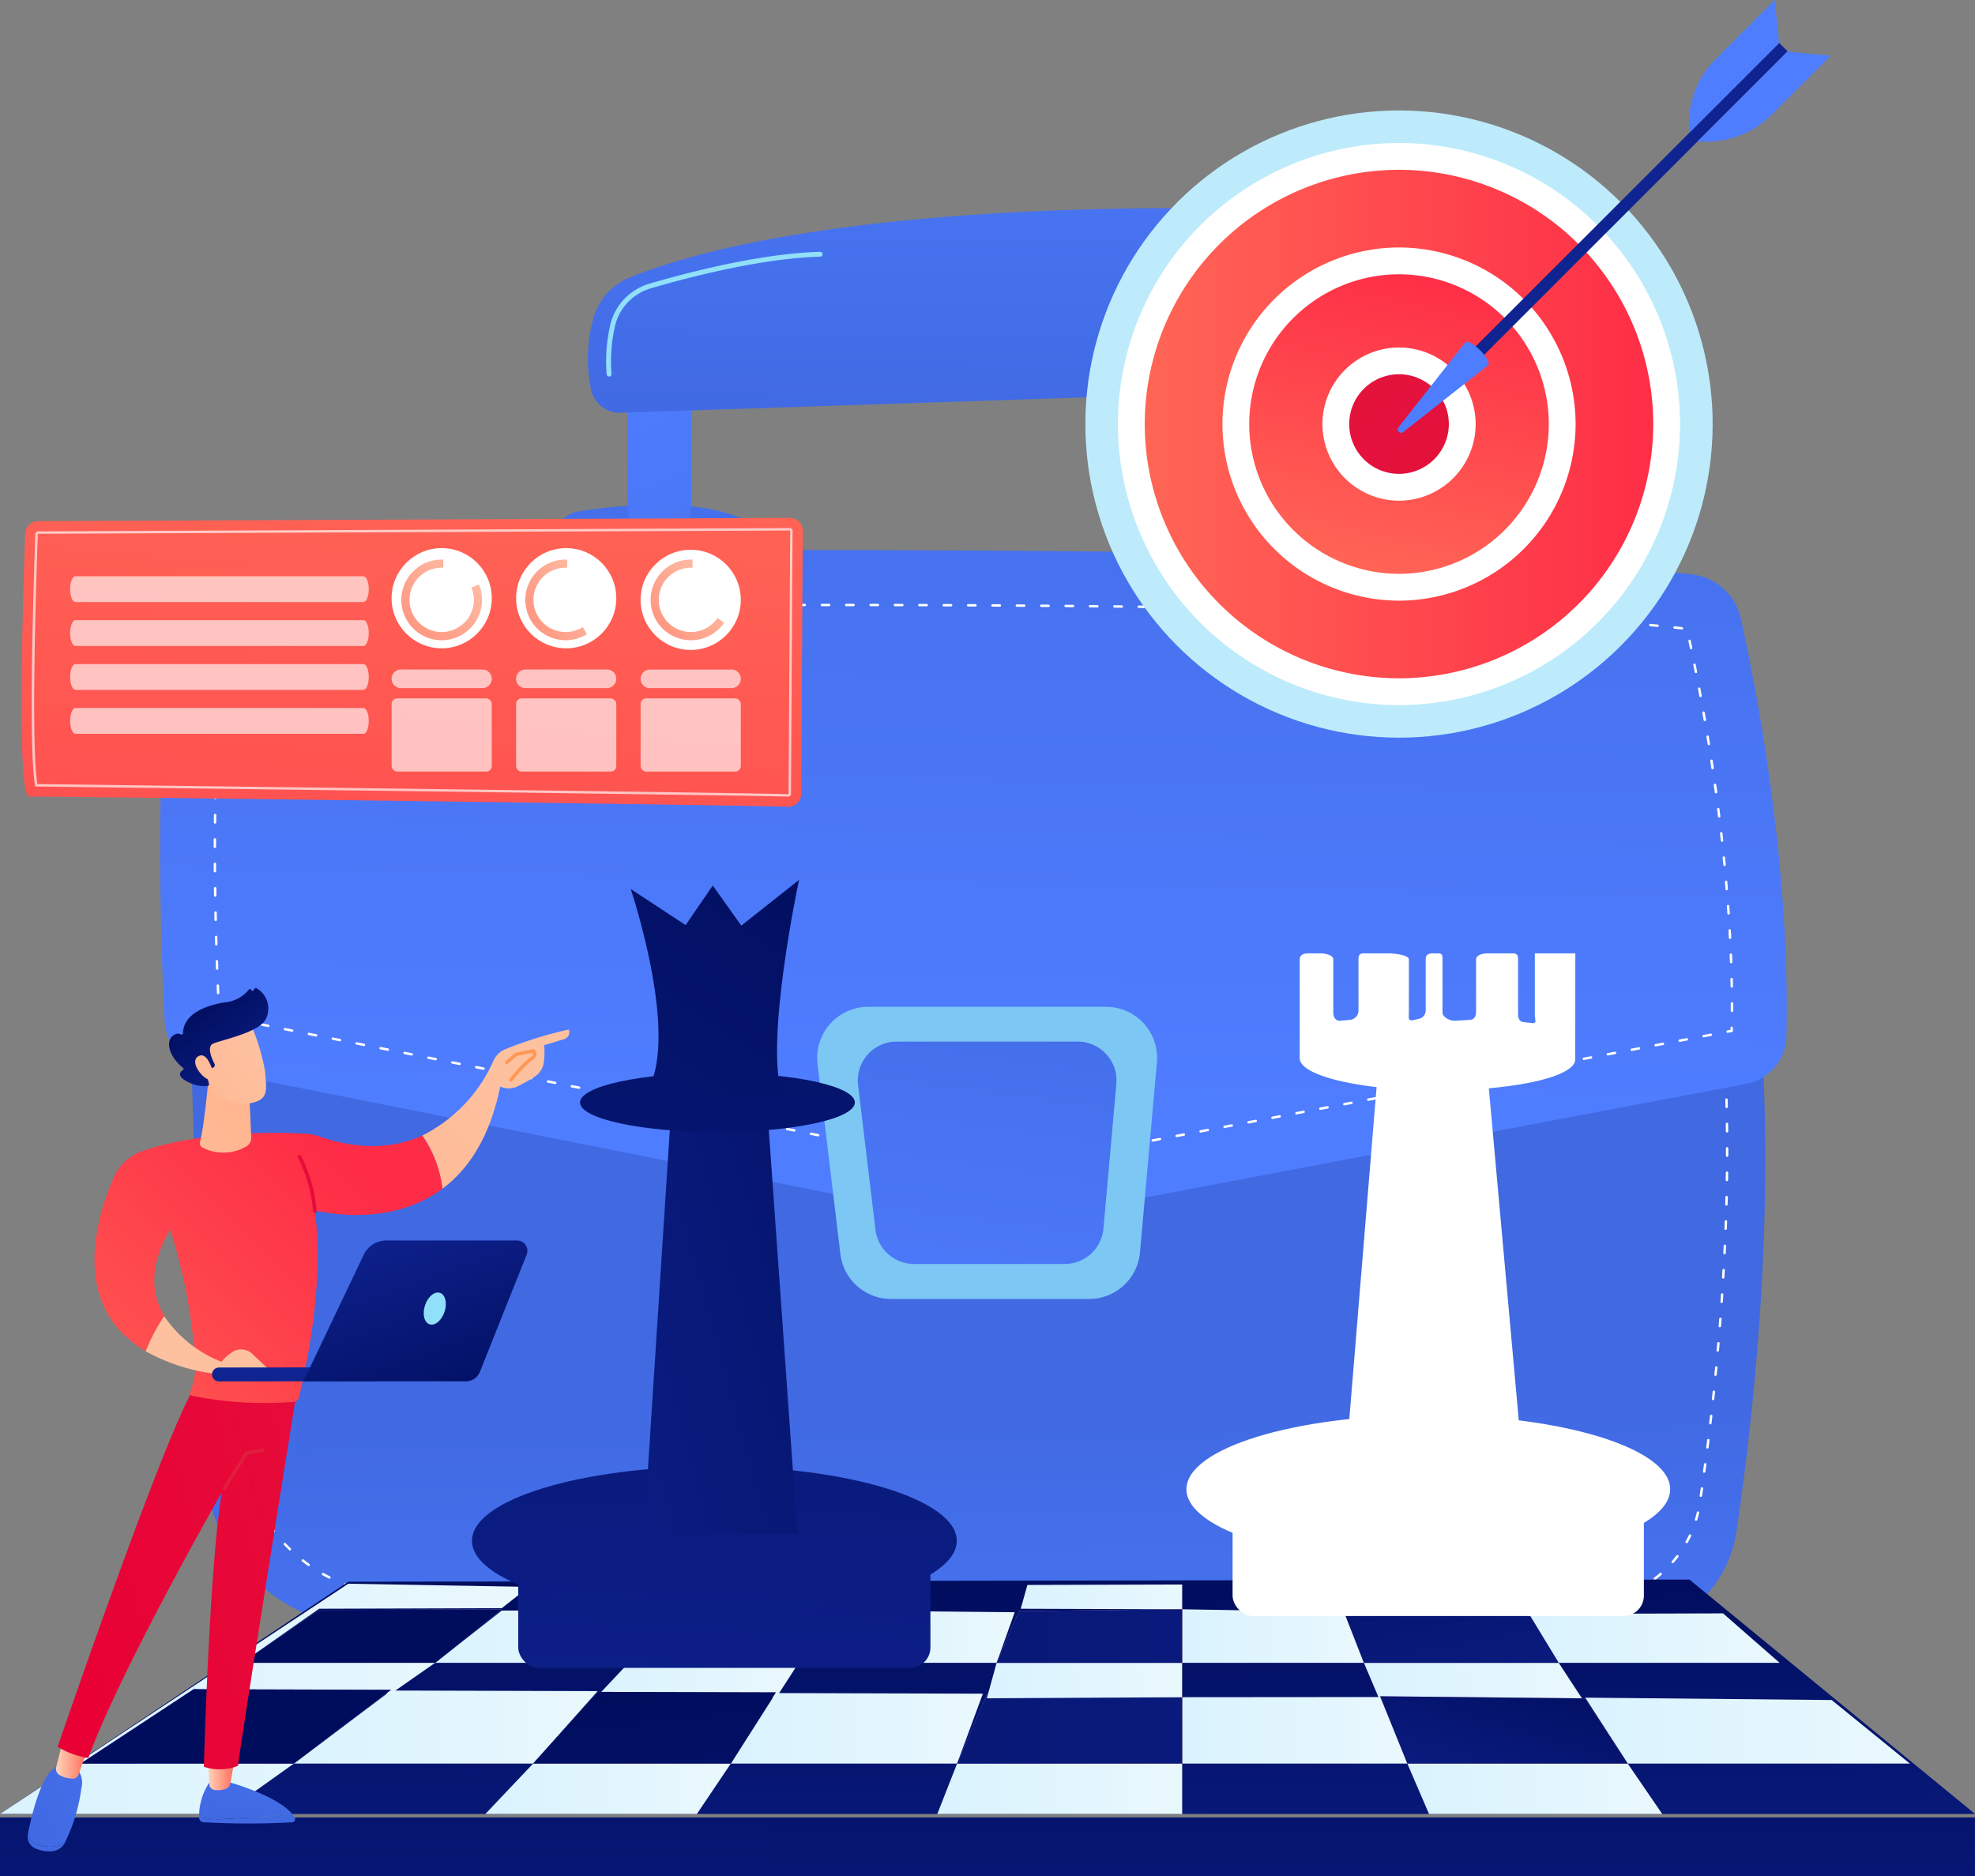 <svg xmlns="http://www.w3.org/2000/svg" xmlns:xlink="http://www.w3.org/1999/xlink" width="185.697" height="176.426" viewBox="0 0 185.697 176.426">
  <rect x="0" y="0" width="185.697" height="176.426" fill="#808080" stroke="none"/>
  <defs>
    <linearGradient id="linear-gradient" x1="0.544" y1="1.426" x2="0.512" y2="0.643" gradientUnits="objectBoundingBox">
      <stop offset="0" stop-color="#4f7dff"/>
      <stop offset="1" stop-color="#4069e2"/>
    </linearGradient>
    <linearGradient id="linear-gradient-2" x1="0.519" y1="2.382" x2="0.477" y2="-0.75" xlink:href="#linear-gradient"/>
    <linearGradient id="linear-gradient-3" x1="0.382" y1="-0.274" x2="1.098" y2="3.943" xlink:href="#linear-gradient"/>
    <linearGradient id="linear-gradient-4" x1="0.514" y1="2.023" x2="0.472" y2="-1.109" xlink:href="#linear-gradient"/>
    <linearGradient id="linear-gradient-5" x1="0.34" y1="-0.442" x2="1.055" y2="3.435" xlink:href="#linear-gradient"/>
    <linearGradient id="linear-gradient-6" x1="0.564" y1="-1.077" x2="0.482" y2="1.13" xlink:href="#linear-gradient"/>
    <linearGradient id="linear-gradient-7" x1="0.484" y1="0.845" x2="0.556" y2="-0.631" xlink:href="#linear-gradient"/>
    <linearGradient id="linear-gradient-8" x1="0.302" y1="1.583" x2="0.683" y2="-0.801" xlink:href="#linear-gradient"/>
    <linearGradient id="linear-gradient-9" y1="0.5" x2="1" y2="0.5" gradientUnits="objectBoundingBox">
      <stop offset="0" stop-color="#ff6756"/>
      <stop offset="1" stop-color="#fe2c46"/>
    </linearGradient>
    <linearGradient id="linear-gradient-11" x1="2.344" y1="-1.948" x2="-2.422" y2="4.38" gradientUnits="objectBoundingBox">
      <stop offset="0" stop-color="#e11d40"/>
      <stop offset="1" stop-color="#e90035"/>
    </linearGradient>
    <linearGradient id="linear-gradient-12" x1="6465.167" y1="118.617" x2="6457.167" y2="119.476" gradientUnits="objectBoundingBox">
      <stop offset="0" stop-color="#000d5d"/>
      <stop offset="1" stop-color="#0f2391"/>
    </linearGradient>
    <linearGradient id="linear-gradient-13" x1="851.239" y1="587.31" x2="850.918" y2="590.757" xlink:href="#linear-gradient"/>
    <linearGradient id="linear-gradient-14" x1="580.702" y1="600.426" x2="580.402" y2="605.167" xlink:href="#linear-gradient"/>
    <linearGradient id="linear-gradient-15" x1="-254.954" y1="408.091" x2="-255.395" y2="411.31" xlink:href="#linear-gradient"/>
    <linearGradient id="linear-gradient-16" x1="0.706" y1="-0.353" x2="-0.234" y2="3.584" xlink:href="#linear-gradient-9"/>
    <linearGradient id="linear-gradient-17" x1="1.346" y1="-0.303" x2="-0.82" y2="1.752" gradientUnits="objectBoundingBox">
      <stop offset="0" stop-color="#fed5ba"/>
      <stop offset="1" stop-color="#ff6756"/>
    </linearGradient>
    <linearGradient id="linear-gradient-18" x1="1.582" y1="-0.178" x2="-0.938" y2="1.647" xlink:href="#linear-gradient-17"/>
    <linearGradient id="linear-gradient-19" x1="1.327" y1="-0.174" x2="-0.781" y2="1.65" xlink:href="#linear-gradient-17"/>
    <linearGradient id="linear-gradient-20" x1="0.35" y1="-0.016" x2="0.667" y2="2.099" xlink:href="#linear-gradient-12"/>
    <linearGradient id="linear-gradient-21" x1="0.853" y1="-4.799" x2="-0.074" y2="9.119" xlink:href="#linear-gradient-12"/>
    <linearGradient id="linear-gradient-22" y1="0.5" x2="1" y2="0.5" gradientUnits="objectBoundingBox">
      <stop offset="0" stop-color="#daf3fe"/>
      <stop offset="1" stop-color="#e9f8fd"/>
    </linearGradient>
    <linearGradient id="linear-gradient-27" x1="-0.091" y1="0.5" x2="1" y2="0.5" gradientUnits="objectBoundingBox">
      <stop offset="0" stop-color="#947cff"/>
      <stop offset="1" stop-color="#f8ae95"/>
    </linearGradient>
    <linearGradient id="linear-gradient-28" x1="-4.038" y1="0.5" x2="4.39" y2="0.5" xlink:href="#linear-gradient-12"/>
    <linearGradient id="linear-gradient-33" x1="-0.334" y1="0.5" x2="1" y2="0.5" xlink:href="#linear-gradient-27"/>
    <linearGradient id="linear-gradient-34" x1="-4.251" y1="0.5" x2="4.412" y2="0.5" xlink:href="#linear-gradient-12"/>
    <linearGradient id="linear-gradient-38" x1="0" y1="0.5" x2="5.894" y2="0.5" xlink:href="#linear-gradient-27"/>
    <linearGradient id="linear-gradient-39" x1="1.166" y1="2.711" x2="3.188" y2="9.406" xlink:href="#linear-gradient-12"/>
    <linearGradient id="linear-gradient-40" x1="0" y1="0.5" x2="5.922" y2="0.5" xlink:href="#linear-gradient-27"/>
    <linearGradient id="linear-gradient-41" x1="1.15" y1="3.008" x2="3.548" y2="12.259" xlink:href="#linear-gradient-12"/>
    <linearGradient id="linear-gradient-44" x1="-1.864" y1="0.5" x2="5.671" y2="0.5" xlink:href="#linear-gradient-27"/>
    <linearGradient id="linear-gradient-45" x1="0.287" y1="-0.07" x2="2.861" y2="6.847" xlink:href="#linear-gradient-12"/>
    <linearGradient id="linear-gradient-46" x1="-1.92" y1="0.5" x2="5.717" y2="0.5" xlink:href="#linear-gradient-27"/>
    <linearGradient id="linear-gradient-47" x1="0.252" y1="-0.256" x2="3.356" y2="9.218" xlink:href="#linear-gradient-12"/>
    <linearGradient id="linear-gradient-50" x1="-5.247" y1="0.5" x2="2.139" y2="0.5" xlink:href="#linear-gradient-27"/>
    <linearGradient id="linear-gradient-51" x1="1.164" y1="-0.116" x2="-0.545" y2="1.47" xlink:href="#linear-gradient-12"/>
    <linearGradient id="linear-gradient-52" x1="-5.148" y1="0.5" x2="2.032" y2="0.5" xlink:href="#linear-gradient-27"/>
    <linearGradient id="linear-gradient-53" x1="-1.37" y1="-2.012" x2="2.24" y2="2.904" xlink:href="#linear-gradient-12"/>
    <linearGradient id="linear-gradient-54" x1="1.319" y1="-5.04" x2="0.202" y2="2.512" xlink:href="#linear-gradient-12"/>
    <linearGradient id="linear-gradient-55" x1="1.11" y1="-4.201" x2="0.227" y2="2.602" xlink:href="#linear-gradient-12"/>
    <linearGradient id="linear-gradient-56" x1="1.957" y1="-0.601" x2="-0.827" y2="1.649" xlink:href="#linear-gradient-12"/>
    <linearGradient id="linear-gradient-57" x1="1.002" y1="-5.012" x2="-0.555" y2="12.074" xlink:href="#linear-gradient-12"/>
    <linearGradient id="linear-gradient-58" x1="1.048" y1="-0.579" x2="-1.482" y2="4.088" xlink:href="#linear-gradient-12"/>
    <linearGradient id="linear-gradient-59" x1="0.643" y1="-25.023" x2="0.555" y2="-9.293" xlink:href="#linear-gradient"/>
    <linearGradient id="linear-gradient-60" x1="1.692" y1="-2.48" x2="0.352" y2="0.974" xlink:href="#linear-gradient"/>
    <linearGradient id="linear-gradient-61" x1="0" y1="0.5" x2="1" y2="0.5" xlink:href="#linear-gradient-17"/>
    <linearGradient id="linear-gradient-62" x1="0.928" y1="-15.216" x2="0.696" y2="-6.788" xlink:href="#linear-gradient"/>
    <linearGradient id="linear-gradient-63" x1="3.719" y1="-1.324" x2="0.049" y2="0.804" xlink:href="#linear-gradient"/>
    <linearGradient id="linear-gradient-64" x1="0" y1="0.5" x2="1" y2="0.5" xlink:href="#linear-gradient-17"/>
    <linearGradient id="linear-gradient-65" x1="2.74" y1="-0.346" x2="0.018" y2="0.758" xlink:href="#linear-gradient-11"/>
    <linearGradient id="linear-gradient-66" x1="-0.428" y1="1.095" x2="-12.15" y2="9.988" xlink:href="#linear-gradient-11"/>
    <linearGradient id="linear-gradient-67" x1="0.534" y1="0.308" x2="-0.337" y2="1.354" gradientUnits="objectBoundingBox">
      <stop offset="0" stop-color="#fec1a0"/>
      <stop offset="1" stop-color="#ffb58f"/>
    </linearGradient>
    <linearGradient id="linear-gradient-68" x1="-0.337" y1="1.035" x2="0.798" y2="0.209" xlink:href="#linear-gradient-9"/>
    <linearGradient id="linear-gradient-69" x1="6.391" y1="-2.414" x2="-3.181" y2="2.32" xlink:href="#linear-gradient-11"/>
    <linearGradient id="linear-gradient-70" x1="-1.407" y1="2.81" x2="0.822" y2="0.127" xlink:href="#linear-gradient-67"/>
    <linearGradient id="linear-gradient-71" x1="0.821" y1="0.35" x2="-0.291" y2="1.106" xlink:href="#linear-gradient-67"/>
    <linearGradient id="linear-gradient-72" x1="0.28" y1="0.152" x2="1.03" y2="1.129" xlink:href="#linear-gradient-12"/>
    <linearGradient id="linear-gradient-73" x1="2.74" y1="-0.685" x2="-1.811" y2="1.784" xlink:href="#linear-gradient-67"/>
    <linearGradient id="linear-gradient-74" x1="1.573" y1="-9.674" x2="0.836" y2="-2.839" gradientUnits="objectBoundingBox">
      <stop offset="0" stop-color="#fed5ba"/>
      <stop offset="1" stop-color="#ff9856"/>
    </linearGradient>
    <linearGradient id="linear-gradient-75" x1="0.607" y1="0.341" x2="1.215" y2="-2.157" xlink:href="#linear-gradient-67"/>
    <linearGradient id="linear-gradient-76" x1="12.645" y1="-2.967" x2="11.905" y2="-0.505" xlink:href="#linear-gradient-12"/>
    <linearGradient id="linear-gradient-77" x1="0.913" y1="1.248" x2="0.151" y2="-0.09" xlink:href="#linear-gradient-12"/>
  </defs>
  <g id="Grupo_55471" data-name="Grupo 55471" transform="translate(1268.719 -143.357)">
    <g id="Grupo_55450" data-name="Grupo 55450" transform="translate(-1253.664 162.927)">
      <path id="Trazado_105606" data-name="Trazado 105606" d="M-1258.187,196.473l1.569,48.789a15.876,15.876,0,0,0,15.808,15.329l116.835.688a11.452,11.452,0,0,0,11.418-9.747c1.827-12.321,4.155-34.367,1.534-55.059Z" transform="translate(1260.771 -127.088)" fill="url(#linear-gradient)"/>
      <path id="Trazado_105607" data-name="Trazado 105607" d="M-1128.017,258.306a.114.114,0,0,1-.114-.112.114.114,0,0,1,.112-.117c.226,0,.454-.013.68-.032a.114.114,0,0,1,.122.105.114.114,0,0,1-.105.122c-.229.018-.462.03-.693.034Zm-1.6-.005h0l-.688-.005a.114.114,0,0,1-.114-.116.117.117,0,0,1,.115-.114h0l.688.005a.116.116,0,0,1,.114.116A.117.117,0,0,1-1129.622,258.3Zm-2.291-.015h0l-.687,0a.113.113,0,0,1-.114-.116.115.115,0,0,1,.114-.114h0l.687.005a.114.114,0,0,1,.114.114A.114.114,0,0,1-1131.913,258.286Zm-2.292-.013h0l-.688,0a.114.114,0,0,1-.114-.116.114.114,0,0,1,.115-.114h0l.688.005a.115.115,0,0,1,.114.114A.115.115,0,0,1-1134.205,258.273Zm-2.291-.013h0l-.687,0a.113.113,0,0,1-.114-.116.113.113,0,0,1,.114-.114h0l.688,0a.117.117,0,0,1,.114.116A.114.114,0,0,1-1136.5,258.259Zm-2.293-.013h0l-.688,0a.114.114,0,0,1-.114-.116.114.114,0,0,1,.114-.114h0l.687,0a.114.114,0,0,1,.114.116A.113.113,0,0,1-1138.789,258.246Zm-2.293-.013h0l-.687,0a.113.113,0,0,1-.114-.116.113.113,0,0,1,.114-.114l.688,0a.115.115,0,0,1,.114.116A.114.114,0,0,1-1141.082,258.233Zm-2.291-.013h0l-.688,0a.114.114,0,0,1-.114-.116.114.114,0,0,1,.114-.114h0l.687,0a.114.114,0,0,1,.114.116A.113.113,0,0,1-1143.373,258.219Zm-2.293-.013h0l-.687,0a.114.114,0,0,1-.114-.116.113.113,0,0,1,.114-.114h0l.688,0a.114.114,0,0,1,.114.116A.114.114,0,0,1-1145.666,258.206Zm-2.291-.013h0l-.688,0a.115.115,0,0,1-.114-.116.114.114,0,0,1,.114-.114h0l.687,0a.113.113,0,0,1,.114.116A.114.114,0,0,1-1147.957,258.192Zm-2.293-.013h0l-.688,0a.118.118,0,0,1-.114-.116.116.116,0,0,1,.116-.114h0l.688,0a.114.114,0,0,1,.114.116A.114.114,0,0,1-1150.25,258.179Zm-2.291-.013h0l-.687-.005a.114.114,0,0,1-.114-.114.114.114,0,0,1,.114-.114h0l.687,0a.113.113,0,0,1,.114.116A.114.114,0,0,1-1152.541,258.165Zm-2.293-.013h0l-.688-.005a.115.115,0,0,1-.114-.114.116.116,0,0,1,.116-.114h0l.688,0a.114.114,0,0,1,.114.116A.116.116,0,0,1-1154.833,258.152Zm-2.291-.013h0l-.687-.005a.114.114,0,0,1-.114-.116.115.115,0,0,1,.114-.114h0l.687.005a.113.113,0,0,1,.114.116A.115.115,0,0,1-1157.124,258.139Zm-2.293-.013h0l-.688-.005a.114.114,0,0,1-.114-.116.116.116,0,0,1,.115-.114h0l.688.005a.114.114,0,0,1,.114.116A.117.117,0,0,1-1159.417,258.125Zm-2.291-.013h0l-.687-.005a.113.113,0,0,1-.114-.116.115.115,0,0,1,.114-.114h0l.687.005a.114.114,0,0,1,.114.116A.115.115,0,0,1-1161.708,258.112ZM-1164,258.1h0l-.688-.005a.114.114,0,0,1-.114-.116.116.116,0,0,1,.116-.114h0l.688.005a.115.115,0,0,1,.114.114A.117.117,0,0,1-1164,258.1Zm-2.291-.013h0l-.687-.005a.113.113,0,0,1-.114-.116.115.115,0,0,1,.114-.114h0l.687.005a.114.114,0,0,1,.114.114A.115.115,0,0,1-1166.292,258.085Zm-2.293-.015h0l-.688,0a.114.114,0,0,1-.114-.116.115.115,0,0,1,.115-.114h0l.688.005a.115.115,0,0,1,.114.114A.115.115,0,0,1-1168.584,258.07Zm-2.291-.013h0l-.687,0a.113.113,0,0,1-.114-.116.113.113,0,0,1,.114-.114h0l.688,0a.115.115,0,0,1,.114.116A.114.114,0,0,1-1170.875,258.057Zm-2.293-.013h0l-.688,0a.114.114,0,0,1-.114-.116.114.114,0,0,1,.116-.114h0l.687,0a.118.118,0,0,1,.116.116A.116.116,0,0,1-1173.168,258.043Zm-2.291-.013h0l-.686,0a.113.113,0,0,1-.114-.116.113.113,0,0,1,.114-.114h0l.688,0a.116.116,0,0,1,.114.116A.114.114,0,0,1-1175.459,258.03Zm49.713,0a.114.114,0,0,1-.113-.089.117.117,0,0,1,.085-.137c.219-.05.442-.109.66-.172a.115.115,0,0,1,.142.077.116.116,0,0,1-.077.142c-.223.065-.449.126-.673.176Zm-52.006-.013h0l-.688,0a.114.114,0,0,1-.114-.116.109.109,0,0,1,.115-.114l.687,0a.113.113,0,0,1,.114.116A.113.113,0,0,1-1177.752,258.016Zm-2.291-.013h0l-.687,0a.114.114,0,0,1-.114-.116.113.113,0,0,1,.114-.114h0l.688,0a.114.114,0,0,1,.114.116A.114.114,0,0,1-1180.043,258Zm-2.293-.013h0l-.688,0a.115.115,0,0,1-.114-.116.114.114,0,0,1,.114-.114h0l.687,0a.113.113,0,0,1,.114.116A.113.113,0,0,1-1182.336,257.99Zm-2.293-.013h0l-.688,0a.118.118,0,0,1-.114-.116.114.114,0,0,1,.116-.114l.688,0a.114.114,0,0,1,.114.116A.114.114,0,0,1-1184.629,257.976Zm-2.291-.013h0l-.687-.005a.114.114,0,0,1-.114-.114.114.114,0,0,1,.114-.114h0l.687,0a.113.113,0,0,1,.114.116A.115.115,0,0,1-1186.92,257.963Zm-2.293-.013h0l-.688-.005a.115.115,0,0,1-.114-.114.115.115,0,0,1,.115-.114h0l.688,0a.114.114,0,0,1,.114.116A.117.117,0,0,1-1189.212,257.949Zm-2.291-.013h0l-.687-.005a.114.114,0,0,1-.114-.114.114.114,0,0,1,.114-.114h0l.687,0a.113.113,0,0,1,.114.116A.115.115,0,0,1-1191.5,257.936Zm-2.293-.013h0l-.688-.005a.115.115,0,0,1-.114-.116.117.117,0,0,1,.116-.114h0l.688.005a.114.114,0,0,1,.114.116A.117.117,0,0,1-1193.8,257.923Zm-2.291-.013h0l-.687-.005a.114.114,0,0,1-.114-.116.115.115,0,0,1,.114-.114h0l.687.005a.114.114,0,0,1,.114.116A.115.115,0,0,1-1196.087,257.909Zm-2.293-.013h0l-.688-.005a.114.114,0,0,1-.114-.116.117.117,0,0,1,.115-.114h0l.688.005a.115.115,0,0,1,.114.116A.116.116,0,0,1-1198.38,257.9Zm-2.291-.015h0l-.687,0a.113.113,0,0,1-.114-.116.12.12,0,0,1,.116-.114l.687.005a.114.114,0,0,1,.114.114A.114.114,0,0,1-1200.671,257.881Zm-2.293-.013h0l-.688,0a.114.114,0,0,1-.114-.116.117.117,0,0,1,.116-.114h0l.688.005a.115.115,0,0,1,.114.114A.116.116,0,0,1-1202.964,257.867Zm-2.291-.013h0l-.687,0a.113.113,0,0,1-.114-.116.114.114,0,0,1,.114-.114h0l.687.005a.114.114,0,0,1,.114.114A.114.114,0,0,1-1205.255,257.854Zm-2.293-.013h0l-.688,0a.114.114,0,0,1-.114-.116.114.114,0,0,1,.115-.114h0l.688,0a.117.117,0,0,1,.114.116A.115.115,0,0,1-1207.547,257.841Zm-2.291-.013h0l-.687,0a.113.113,0,0,1-.114-.116.113.113,0,0,1,.114-.114h0l.688,0a.116.116,0,0,1,.114.116A.114.114,0,0,1-1209.839,257.827Zm-2.293-.013h0l-.688,0a.114.114,0,0,1-.114-.116.114.114,0,0,1,.114-.114h0l.686,0a.114.114,0,0,1,.114.116A.113.113,0,0,1-1212.131,257.814Zm-2.292-.013h0l-.687,0a.114.114,0,0,1-.114-.116.113.113,0,0,1,.114-.114h0l.688,0a.114.114,0,0,1,.114.116A.114.114,0,0,1-1214.424,257.8Zm-2.291-.013h0l-.688,0a.115.115,0,0,1-.114-.116.114.114,0,0,1,.114-.114h0l.687,0a.113.113,0,0,1,.114.116A.113.113,0,0,1-1216.715,257.787Zm-2.292-.013h0l-.687,0a.117.117,0,0,1-.115-.116.115.115,0,0,1,.115-.114h0l.688,0a.114.114,0,0,1,.114.116A.114.114,0,0,1-1219.008,257.774Zm-2.291-.013h0l-.688-.005a.114.114,0,0,1-.114-.114.109.109,0,0,1,.116-.114l.687,0a.113.113,0,0,1,.114.116A.114.114,0,0,1-1221.3,257.76Zm-2.293-.013h0l-.688-.005a.115.115,0,0,1-.114-.114.115.115,0,0,1,.115-.114h0l.688,0a.114.114,0,0,1,.114.116A.116.116,0,0,1-1223.592,257.747Zm-2.291-.013h0l-.687-.005a.114.114,0,0,1-.114-.114.115.115,0,0,1,.114-.116h0l.687.005a.113.113,0,0,1,.114.116A.115.115,0,0,1-1225.883,257.733Zm-2.293-.013h0l-.688-.005a.116.116,0,0,1-.114-.116.117.117,0,0,1,.116-.114h0l.688.005a.114.114,0,0,1,.114.116A.115.115,0,0,1-1228.175,257.72Zm-2.291-.013h0l-.687-.005a.114.114,0,0,1-.114-.116.115.115,0,0,1,.114-.114h0l.687.005a.113.113,0,0,1,.114.116A.115.115,0,0,1-1230.466,257.707Zm-2.292-.013h0l-.688-.005a.114.114,0,0,1-.114-.116.116.116,0,0,1,.115-.114h0l.688.005a.114.114,0,0,1,.114.116A.116.116,0,0,1-1232.759,257.693Zm-2.291-.015h0l-.687,0a.113.113,0,0,1-.114-.116.115.115,0,0,1,.114-.114h0l.687.005a.114.114,0,0,1,.114.114A.114.114,0,0,1-1235.05,257.678Zm-2.293-.013h0l-.688,0a.114.114,0,0,1-.114-.116.116.116,0,0,1,.115-.114l.688.005a.115.115,0,0,1,.114.114A.116.116,0,0,1-1237.343,257.665Zm-2.291-.013h0c-.229-.005-.462-.013-.693-.027a.117.117,0,0,1-.107-.122.117.117,0,0,1,.122-.107c.226.013.452.023.682.027a.114.114,0,0,1,.112.117A.115.115,0,0,1-1239.634,257.651Zm-2.279-.209-.02,0c-.226-.039-.456-.082-.68-.131a.116.116,0,0,1-.089-.136.115.115,0,0,1,.137-.089c.221.049.447.092.67.129a.116.116,0,0,1,.094.132A.116.116,0,0,1-1241.913,257.442Zm118.331-.156a.116.116,0,0,1-.1-.065.115.115,0,0,1,.055-.152c.206-.1.41-.2.608-.308a.116.116,0,0,1,.156.047.115.115,0,0,1-.045.156c-.2.111-.412.214-.621.313A.121.121,0,0,1-1123.583,257.286Zm-120.553-.394a.09.09,0,0,1-.037-.007c-.219-.072-.439-.151-.653-.231a.114.114,0,0,1-.065-.147.114.114,0,0,1,.147-.067c.211.08.427.157.643.228a.115.115,0,0,1,.072.146A.115.115,0,0,1-1244.136,256.893Zm122.516-.784a.114.114,0,0,1-.092-.047.113.113,0,0,1,.022-.159c.181-.137.36-.28.531-.427a.116.116,0,0,1,.162.013.114.114,0,0,1-.013.161c-.174.149-.356.3-.541.435A.117.117,0,0,1-1121.62,256.109Zm-124.629-.1a.121.121,0,0,1-.054-.013c-.206-.105-.41-.214-.608-.327a.114.114,0,0,1-.043-.156.114.114,0,0,1,.156-.044c.2.111.4.218.6.322a.114.114,0,0,1,.049.154A.114.114,0,0,1-1246.249,256.013Zm-1.956-1.187a.123.123,0,0,1-.067-.022c-.186-.134-.374-.275-.552-.415a.115.115,0,0,1-.02-.161.115.115,0,0,1,.161-.02c.177.141.362.278.546.409a.116.116,0,0,1,.025.161A.111.111,0,0,1-1248.205,254.826Zm128.258-.276a.117.117,0,0,1-.075-.028.115.115,0,0,1-.012-.162c.147-.169.291-.347.43-.526a.115.115,0,0,1,.161-.022.116.116,0,0,1,.022.161c-.142.184-.29.365-.44.538A.109.109,0,0,1-1119.947,254.55Zm-130.013-1.192a.116.116,0,0,1-.081-.033c-.164-.159-.326-.325-.486-.494a.116.116,0,0,1,0-.162.118.118,0,0,1,.163.005c.156.167.316.33.477.487a.114.114,0,0,1,0,.162A.114.114,0,0,1-1249.96,253.357Zm131.323-.682a.114.114,0,0,1-.055-.015.115.115,0,0,1-.045-.156c.111-.2.215-.4.31-.6a.114.114,0,0,1,.152-.054.114.114,0,0,1,.055.152c-.1.208-.2.415-.316.616A.114.114,0,0,1-1118.637,252.676Zm-132.839-1.035a.115.115,0,0,1-.092-.045c-.141-.186-.276-.375-.405-.563a.115.115,0,0,1,.03-.159.114.114,0,0,1,.159.03c.129.188.263.372.4.553a.115.115,0,0,1-.022.161A.118.118,0,0,1-1251.476,251.641Zm133.727-1.074-.034,0a.116.116,0,0,1-.077-.144c.065-.216.124-.437.176-.656a.113.113,0,0,1,.137-.085.113.113,0,0,1,.085.137c-.052.224-.112.451-.179.672A.114.114,0,0,1-1117.749,250.567Zm-134.966-.852a.113.113,0,0,1-.1-.06c-.111-.2-.216-.41-.317-.618a.114.114,0,0,1,.054-.152.117.117,0,0,1,.154.054c.1.2.2.409.31.608a.115.115,0,0,1-.045.156A.135.135,0,0,1-1252.715,249.715Zm135.411-1.392-.015,0a.113.113,0,0,1-.1-.129l.1-.682a.114.114,0,0,1,.13-.1.117.117,0,0,1,.1.131l-.1.68A.115.115,0,0,1-1117.3,248.323Zm-136.343-.7a.117.117,0,0,1-.109-.077c-.077-.218-.151-.44-.218-.66a.115.115,0,0,1,.077-.142.114.114,0,0,1,.142.075c.067.216.139.435.214.65a.115.115,0,0,1-.069.147A.165.165,0,0,1-1253.646,247.623Zm136.663-1.571H-1117a.115.115,0,0,1-.1-.129l.091-.682a.115.115,0,0,1,.129-.1.115.115,0,0,1,.1.129l-.092.682A.113.113,0,0,1-1116.984,246.052Zm-137.264-.641a.113.113,0,0,1-.112-.092c-.043-.229-.082-.459-.114-.683a.115.115,0,0,1,.1-.131.115.115,0,0,1,.129.1c.032.223.07.449.112.673a.114.114,0,0,1-.09.134Zm137.56-1.631h-.013a.117.117,0,0,1-.1-.129l.085-.682a.117.117,0,0,1,.127-.1.115.115,0,0,1,.1.129l-.085.682A.114.114,0,0,1-1116.688,243.779Zm-137.816-.643a.116.116,0,0,1-.116-.111l-.022-.687a.116.116,0,0,1,.111-.119.117.117,0,0,1,.119.111l.022.687a.115.115,0,0,1-.111.119Zm138.094-1.633h-.013a.115.115,0,0,1-.1-.127q.038-.339.079-.683a.113.113,0,0,1,.126-.1.115.115,0,0,1,.1.127q-.04.344-.079.683A.115.115,0,0,1-1116.41,241.5Zm-138.168-.656a.116.116,0,0,1-.115-.112l-.022-.687a.115.115,0,0,1,.11-.119.109.109,0,0,1,.119.112l.022.687a.113.113,0,0,1-.11.117Zm138.423-1.621h-.012a.116.116,0,0,1-.1-.127l.074-.683a.113.113,0,0,1,.125-.1.115.115,0,0,1,.1.126l-.073.685A.115.115,0,0,1-1116.155,239.226Zm-138.5-.67a.116.116,0,0,1-.116-.112l-.022-.687a.115.115,0,0,1,.111-.119.116.116,0,0,1,.119.112l.022.687a.116.116,0,0,1-.111.119Zm138.732-1.611h-.012a.116.116,0,0,1-.1-.126c.024-.226.045-.454.067-.683a.116.116,0,0,1,.124-.1.115.115,0,0,1,.1.126c-.022.229-.043.457-.065.685A.116.116,0,0,1-1115.919,236.945Zm-138.806-.68a.115.115,0,0,1-.115-.111l-.021-.688a.113.113,0,0,1,.11-.117.115.115,0,0,1,.119.111l.022.687a.114.114,0,0,1-.11.119Zm139.019-1.6h-.01a.114.114,0,0,1-.105-.124l.06-.685a.114.114,0,0,1,.124-.1.112.112,0,0,1,.1.124l-.059.685A.113.113,0,0,1-1115.706,234.662Zm-139.092-.688a.115.115,0,0,1-.115-.111l-.022-.688a.114.114,0,0,1,.111-.117h0a.115.115,0,0,1,.115.111l.022.687a.114.114,0,0,1-.111.119Zm139.283-1.6h-.008a.114.114,0,0,1-.105-.122l.054-.687a.12.12,0,0,1,.122-.105.115.115,0,0,1,.105.124l-.054.685A.112.112,0,0,1-1115.515,232.378Zm-139.357-.7a.115.115,0,0,1-.116-.111l-.022-.687a.116.116,0,0,1,.111-.119h0a.115.115,0,0,1,.115.111l.022.687a.114.114,0,0,1-.11.119Zm139.528-1.591h-.008a.115.115,0,0,1-.108-.122l.047-.685a.112.112,0,0,1,.122-.107.113.113,0,0,1,.105.122l-.045.687A.115.115,0,0,1-1115.344,230.092Zm-139.6-.7a.116.116,0,0,1-.115-.111l-.022-.687a.115.115,0,0,1,.11-.119.11.11,0,0,1,.119.111l.022.688a.114.114,0,0,1-.11.117ZM-1115.2,227.8h-.007a.112.112,0,0,1-.107-.121l.038-.687a.112.112,0,0,1,.121-.107.115.115,0,0,1,.109.121l-.04.687A.114.114,0,0,1-1115.2,227.8Zm-139.821-.7a.115.115,0,0,1-.115-.111l-.022-.687a.115.115,0,0,1,.11-.119.117.117,0,0,1,.119.111l.022.688a.113.113,0,0,1-.111.117Zm139.945-1.584-.007,0a.113.113,0,0,1-.109-.119l.034-.687a.114.114,0,0,1,.119-.109.112.112,0,0,1,.109.119l-.032.687A.115.115,0,0,1-1115.075,225.516Zm-140.019-.705a.116.116,0,0,1-.115-.112l-.022-.687a.117.117,0,0,1,.111-.119.117.117,0,0,1,.119.112l.022.687a.115.115,0,0,1-.111.119Zm140.117-1.586h0a.113.113,0,0,1-.109-.119c.008-.228.017-.457.023-.687a.121.121,0,0,1,.119-.111.115.115,0,0,1,.111.119c-.007.229-.015.459-.025.687A.113.113,0,0,1-1114.976,223.225Zm-140.191-.705a.116.116,0,0,1-.116-.112l-.022-.687a.114.114,0,0,1,.111-.117.115.115,0,0,1,.119.111l.022.687a.116.116,0,0,1-.111.119Zm140.265-1.586h0a.114.114,0,0,1-.11-.117l.017-.687a.117.117,0,0,1,.117-.112.114.114,0,0,1,.112.117l-.017.687A.115.115,0,0,1-1114.9,220.934Zm-140.338-.705a.115.115,0,0,1-.116-.111l-.022-.688a.115.115,0,0,1,.111-.117.113.113,0,0,1,.119.111l.022.687a.114.114,0,0,1-.11.119Zm140.387-1.586h0a.114.114,0,0,1-.112-.117c0-.228.007-.457.01-.687a.114.114,0,0,1,.114-.114h0a.114.114,0,0,1,.112.116c0,.231,0,.461-.008.688A.116.116,0,0,1-1114.854,218.643Zm-140.461-.705a.116.116,0,0,1-.116-.111l-.021-.688a.115.115,0,0,1,.11-.117.113.113,0,0,1,.119.111l.022.687a.114.114,0,0,1-.11.119Zm140.482-1.586h0a.114.114,0,0,1-.114-.114l0-.688a.113.113,0,0,1,.114-.114.113.113,0,0,1,.114.114v.688A.114.114,0,0,1-1114.832,216.352Zm-140.556-.705a.116.116,0,0,1-.115-.111l-.022-.687a.115.115,0,0,1,.11-.119h.005a.115.115,0,0,1,.114.111l.021.688a.114.114,0,0,1-.11.117Zm140.551-1.586a.114.114,0,0,1-.116-.114c0-.228,0-.457-.007-.687a.113.113,0,0,1,.112-.116.122.122,0,0,1,.117.112c0,.229.005.459.007.688a.114.114,0,0,1-.114.116Zm-140.625-.705a.116.116,0,0,1-.115-.111l-.022-.687a.116.116,0,0,1,.111-.119.112.112,0,0,1,.119.111l.022.688a.114.114,0,0,1-.111.117Zm140.59-1.586a.115.115,0,0,1-.116-.112c0-.228-.01-.457-.017-.687a.114.114,0,0,1,.112-.117h0a.114.114,0,0,1,.114.112c.007.229.011.457.017.687a.115.115,0,0,1-.113.117Zm-140.664-.705a.116.116,0,0,1-.115-.111l-.022-.687a.117.117,0,0,1,.11-.119.112.112,0,0,1,.119.112l.021.687a.113.113,0,0,1-.11.117Zm140.6-1.586a.115.115,0,0,1-.115-.111c-.009-.228-.017-.457-.025-.685a.113.113,0,0,1,.111-.119.117.117,0,0,1,.119.109q.013.344.025.688a.114.114,0,0,1-.111.117Zm-140.672-.7a.118.118,0,0,1-.116-.112l-.022-.687a.117.117,0,0,1,.112-.119.114.114,0,0,1,.117.112l.022.687a.115.115,0,0,1-.111.119Zm140.573-1.586a.114.114,0,0,1-.114-.109c-.012-.228-.023-.457-.035-.685a.114.114,0,0,1,.107-.121.11.11,0,0,1,.121.107c.013.229.025.459.037.688a.115.115,0,0,1-.109.119Zm-140.647-.705a.116.116,0,0,1-.115-.111l-.021-.688a.114.114,0,0,1,.112-.117.112.112,0,0,1,.117.111l.022.687a.114.114,0,0,1-.11.119Zm140.516-1.583a.114.114,0,0,1-.114-.107c-.015-.228-.03-.457-.045-.685a.113.113,0,0,1,.105-.122.118.118,0,0,1,.122.106c.017.229.032.459.047.687a.116.116,0,0,1-.107.122Zm-140.59-.708a.116.116,0,0,1-.115-.111l-.022-.688a.115.115,0,0,1,.111-.117.119.119,0,0,1,.119.111l.022.687a.115.115,0,0,1-.111.119Zm140.424-1.578a.115.115,0,0,1-.114-.106c-.019-.228-.037-.456-.057-.683a.115.115,0,0,1,.105-.124.117.117,0,0,1,.124.1c.019.228.039.457.057.685a.114.114,0,0,1-.105.124Zm-140.5-.713a.116.116,0,0,1-.116-.111l-.021-.687a.115.115,0,0,1,.11-.119.11.11,0,0,1,.119.111l.022.687a.115.115,0,0,1-.111.119Zm140.295-1.569a.114.114,0,0,1-.114-.1c-.022-.228-.045-.456-.069-.683a.116.116,0,0,1,.1-.126.117.117,0,0,1,.126.1c.021.228.045.457.067.685a.114.114,0,0,1-.1.126Zm-140.369-.722a.116.116,0,0,1-.115-.111l-.022-.687a.116.116,0,0,1,.11-.119.111.111,0,0,1,.119.111l.021.688a.114.114,0,0,1-.11.117Zm140.127-1.558a.115.115,0,0,1-.114-.1c-.027-.226-.053-.454-.08-.682a.114.114,0,0,1,.1-.127.116.116,0,0,1,.127.1q.041.342.081.683a.117.117,0,0,1-.1.127Zm-140.2-.734a.116.116,0,0,1-.116-.111l-.022-.687a.116.116,0,0,1,.112-.119.11.11,0,0,1,.117.111l.022.688a.112.112,0,0,1-.111.117Zm139.168-.687h-.688a.114.114,0,0,1-.114-.114.114.114,0,0,1,.114-.116h.688a.114.114,0,0,1,.114.116A.114.114,0,0,1-1116.81,196.634Zm-2.293,0h-.687a.115.115,0,0,1-.115-.114.116.116,0,0,1,.115-.116h.687a.116.116,0,0,1,.115.116A.115.115,0,0,1-1119.1,196.634Zm-2.291,0h-.688a.114.114,0,0,1-.114-.114.114.114,0,0,1,.114-.116h.688a.114.114,0,0,1,.114.116A.114.114,0,0,1-1121.394,196.634Zm-2.293,0h-.687a.115.115,0,0,1-.115-.114.116.116,0,0,1,.115-.116h.687a.116.116,0,0,1,.115.116A.115.115,0,0,1-1123.686,196.634Zm-2.291,0h-.688a.114.114,0,0,1-.114-.114.114.114,0,0,1,.114-.116h.688a.115.115,0,0,1,.114.116A.115.115,0,0,1-1125.978,196.634Zm-2.292,0h-.687a.115.115,0,0,1-.115-.114.116.116,0,0,1,.115-.116h.687a.116.116,0,0,1,.115.116A.115.115,0,0,1-1128.27,196.634Zm-2.291,0h-.688a.114.114,0,0,1-.114-.114.114.114,0,0,1,.114-.116h.688a.115.115,0,0,1,.114.116A.115.115,0,0,1-1130.561,196.634Zm-2.293,0h-.688a.115.115,0,0,1-.114-.114.116.116,0,0,1,.114-.116h.688a.114.114,0,0,1,.114.116A.114.114,0,0,1-1132.854,196.634Zm-2.292,0h-.687a.115.115,0,0,1-.116-.114.116.116,0,0,1,.116-.116h.687a.116.116,0,0,1,.115.116A.115.115,0,0,1-1135.146,196.634Zm-2.291,0h-.688a.114.114,0,0,1-.114-.114.114.114,0,0,1,.114-.116h.688a.114.114,0,0,1,.114.116A.114.114,0,0,1-1137.437,196.634Zm-2.293,0h-.687a.116.116,0,0,1-.116-.114.116.116,0,0,1,.116-.116h.687a.116.116,0,0,1,.116.116A.116.116,0,0,1-1139.73,196.634Zm-2.291,0h-.688a.114.114,0,0,1-.114-.114.114.114,0,0,1,.114-.116h.688a.114.114,0,0,1,.114.116A.114.114,0,0,1-1142.021,196.634Zm-2.293,0H-1145a.116.116,0,0,1-.116-.114.116.116,0,0,1,.116-.116h.687a.116.116,0,0,1,.116.116A.116.116,0,0,1-1144.314,196.634Zm-2.291,0h-.688a.114.114,0,0,1-.114-.114.114.114,0,0,1,.114-.116h.688a.116.116,0,0,1,.114.116A.115.115,0,0,1-1146.605,196.634Zm-2.292,0h-.687a.115.115,0,0,1-.115-.114.116.116,0,0,1,.115-.116h.687a.116.116,0,0,1,.115.116A.115.115,0,0,1-1148.9,196.634Zm-2.291,0h-.688a.114.114,0,0,1-.114-.114.114.114,0,0,1,.114-.116h.688a.116.116,0,0,1,.114.116A.115.115,0,0,1-1151.189,196.634Zm-2.293,0h-.688a.115.115,0,0,1-.114-.114.115.115,0,0,1,.114-.116h.688a.114.114,0,0,1,.114.116A.114.114,0,0,1-1153.482,196.634Zm-2.293,0h-.687a.115.115,0,0,1-.115-.114.116.116,0,0,1,.115-.116h.687a.116.116,0,0,1,.116.116A.115.115,0,0,1-1155.775,196.634Zm-2.291,0h-.688a.114.114,0,0,1-.114-.114.114.114,0,0,1,.114-.116h.688a.114.114,0,0,1,.114.116A.114.114,0,0,1-1158.065,196.634Zm-2.293,0h-.687a.115.115,0,0,1-.115-.114.116.116,0,0,1,.115-.116h.687a.116.116,0,0,1,.115.116A.115.115,0,0,1-1160.358,196.634Zm-2.291,0h-.688a.114.114,0,0,1-.114-.114.114.114,0,0,1,.114-.116h.688a.114.114,0,0,1,.114.116A.114.114,0,0,1-1162.649,196.634Zm-2.292,0h-.687a.115.115,0,0,1-.116-.114.116.116,0,0,1,.116-.116h.687a.116.116,0,0,1,.116.116A.116.116,0,0,1-1164.942,196.634Zm-2.291,0h-.688a.114.114,0,0,1-.114-.114.114.114,0,0,1,.114-.116h.688a.115.115,0,0,1,.114.116A.115.115,0,0,1-1167.233,196.634Zm-2.293,0h-.687a.115.115,0,0,1-.115-.114.116.116,0,0,1,.115-.116h.687a.116.116,0,0,1,.116.116A.116.116,0,0,1-1169.526,196.634Zm-2.291,0h-.688a.114.114,0,0,1-.114-.114.114.114,0,0,1,.114-.116h.688a.115.115,0,0,1,.114.116A.115.115,0,0,1-1171.817,196.634Zm-2.293,0h-.688a.115.115,0,0,1-.114-.114.116.116,0,0,1,.114-.116h.688a.114.114,0,0,1,.114.116A.114.114,0,0,1-1174.11,196.634Zm-2.292,0h-.687a.115.115,0,0,1-.115-.114.116.116,0,0,1,.115-.116h.687a.116.116,0,0,1,.115.116A.115.115,0,0,1-1176.4,196.634Zm-2.291,0h-.688a.114.114,0,0,1-.114-.114.114.114,0,0,1,.114-.116h.688a.114.114,0,0,1,.114.116A.114.114,0,0,1-1178.693,196.634Zm-2.293,0h-.687a.116.116,0,0,1-.116-.114.116.116,0,0,1,.116-.116h.687a.116.116,0,0,1,.116.116A.116.116,0,0,1-1180.986,196.634Zm-2.291,0h-.688a.114.114,0,0,1-.114-.114.114.114,0,0,1,.114-.116h.688a.114.114,0,0,1,.114.116A.114.114,0,0,1-1183.277,196.634Zm-2.292,0h-.687a.115.115,0,0,1-.115-.114.116.116,0,0,1,.115-.116h.687a.116.116,0,0,1,.115.116A.115.115,0,0,1-1185.57,196.634Zm-2.291,0h-.688a.114.114,0,0,1-.114-.114.114.114,0,0,1,.114-.116h.688a.116.116,0,0,1,.114.116A.115.115,0,0,1-1187.861,196.634Zm-2.293,0h-.688a.115.115,0,0,1-.114-.114.115.115,0,0,1,.114-.116h.688a.114.114,0,0,1,.114.116A.114.114,0,0,1-1190.154,196.634Zm-2.291,0h-.688a.114.114,0,0,1-.114-.114.114.114,0,0,1,.114-.116h.688a.115.115,0,0,1,.114.116A.115.115,0,0,1-1192.445,196.634Zm-2.292,0h-.688a.115.115,0,0,1-.114-.114.116.116,0,0,1,.114-.116h.688a.114.114,0,0,1,.114.116A.114.114,0,0,1-1194.737,196.634Zm-2.293,0h-.687a.115.115,0,0,1-.115-.114.116.116,0,0,1,.115-.116h.687a.116.116,0,0,1,.115.116A.115.115,0,0,1-1197.03,196.634Zm-2.291,0h-.688a.114.114,0,0,1-.114-.114.114.114,0,0,1,.114-.116h.688a.114.114,0,0,1,.114.116A.114.114,0,0,1-1199.321,196.634Zm-2.292,0h-.687a.115.115,0,0,1-.115-.114.116.116,0,0,1,.115-.116h.687a.116.116,0,0,1,.115.116A.115.115,0,0,1-1201.614,196.634Zm-2.291,0h-.688a.114.114,0,0,1-.114-.114.114.114,0,0,1,.114-.116h.688a.114.114,0,0,1,.114.116A.114.114,0,0,1-1203.9,196.634Zm-2.293,0h-.687a.115.115,0,0,1-.115-.114.116.116,0,0,1,.115-.116h.687a.116.116,0,0,1,.115.116A.115.115,0,0,1-1206.2,196.634Zm-2.291,0h-.688a.114.114,0,0,1-.114-.114.114.114,0,0,1,.114-.116h.688a.115.115,0,0,1,.114.116A.115.115,0,0,1-1208.489,196.634Zm-2.293,0h-.688a.115.115,0,0,1-.114-.114.116.116,0,0,1,.114-.116h.688a.114.114,0,0,1,.114.116A.114.114,0,0,1-1210.781,196.634Zm-2.293,0h-.686a.115.115,0,0,1-.116-.114.116.116,0,0,1,.116-.116h.686a.116.116,0,0,1,.116.116A.115.115,0,0,1-1213.074,196.634Zm-2.291,0h-.687a.115.115,0,0,1-.115-.114.116.116,0,0,1,.115-.116h.687a.114.114,0,0,1,.114.116A.114.114,0,0,1-1215.365,196.634Zm-2.291,0h-.688a.114.114,0,0,1-.114-.114.114.114,0,0,1,.114-.116h.688a.116.116,0,0,1,.114.116A.115.115,0,0,1-1217.656,196.634Zm-2.293,0h-.688a.115.115,0,0,1-.114-.114.115.115,0,0,1,.114-.116h.688a.114.114,0,0,1,.114.116A.114.114,0,0,1-1219.949,196.634Zm-2.293,0h-.687a.116.116,0,0,1-.116-.114.116.116,0,0,1,.116-.116h.687a.116.116,0,0,1,.116.116A.116.116,0,0,1-1222.242,196.634Zm-2.291,0h-.688a.114.114,0,0,1-.114-.114.114.114,0,0,1,.114-.116h.688a.114.114,0,0,1,.114.116A.114.114,0,0,1-1224.533,196.634Zm-2.293,0h-.687a.115.115,0,0,1-.115-.114.116.116,0,0,1,.115-.116h.687a.116.116,0,0,1,.115.116A.115.115,0,0,1-1226.825,196.634Zm-2.291,0h-.688a.114.114,0,0,1-.114-.114.114.114,0,0,1,.114-.116h.688a.114.114,0,0,1,.114.116A.114.114,0,0,1-1229.116,196.634Zm-2.293,0h-.687a.116.116,0,0,1-.116-.114.116.116,0,0,1,.116-.116h.687a.116.116,0,0,1,.116.116A.116.116,0,0,1-1231.409,196.634Zm-2.291,0h-.688a.114.114,0,0,1-.114-.114.114.114,0,0,1,.114-.116h.688a.115.115,0,0,1,.114.116A.115.115,0,0,1-1233.7,196.634Zm-2.293,0h-.688a.115.115,0,0,1-.114-.114.116.116,0,0,1,.114-.116h.688a.114.114,0,0,1,.114.116A.114.114,0,0,1-1235.993,196.634Zm-2.291,0h-.688a.114.114,0,0,1-.114-.114.114.114,0,0,1,.114-.116h.688a.115.115,0,0,1,.114.116A.115.115,0,0,1-1238.284,196.634Zm-2.293,0h-.688a.115.115,0,0,1-.114-.114.116.116,0,0,1,.114-.116h.688a.114.114,0,0,1,.114.116A.114.114,0,0,1-1240.577,196.634Zm-2.292,0h-.687a.115.115,0,0,1-.116-.114.116.116,0,0,1,.116-.116h.687a.116.116,0,0,1,.115.116A.115.115,0,0,1-1242.869,196.634Zm-2.291,0h-.688a.114.114,0,0,1-.114-.114.114.114,0,0,1,.114-.116h.688a.114.114,0,0,1,.114.116A.114.114,0,0,1-1245.16,196.634Zm-2.293,0h-.687a.115.115,0,0,1-.115-.114.116.116,0,0,1,.115-.116h.687a.116.116,0,0,1,.116.116A.116.116,0,0,1-1247.453,196.634Zm-2.291,0h-.688a.114.114,0,0,1-.114-.114.114.114,0,0,1,.114-.116h.688a.114.114,0,0,1,.114.116A.114.114,0,0,1-1249.744,196.634Zm-2.293,0h-.687a.116.116,0,0,1-.116-.114.116.116,0,0,1,.116-.116h.687a.116.116,0,0,1,.116.116A.116.116,0,0,1-1252.037,196.634Zm-2.291,0h-.688a.114.114,0,0,1-.114-.114.114.114,0,0,1,.114-.116h.688a.116.116,0,0,1,.114.116A.115.115,0,0,1-1254.328,196.634Z" transform="translate(1262.169 -127.135)" fill="#fff"/>
      <path id="Trazado_105608" data-name="Trazado 105608" d="M-1237.741,177.771l.35-3.763a2.9,2.9,0,0,1,2.2-1.69c3.639-.579,12.666-1.6,17.014,1.651l.648,4.373Z" transform="translate(1274.567 -143.805)" fill="url(#linear-gradient-2)"/>
      <path id="Trazado_105609" data-name="Trazado 105609" d="M-1229.238,178.8a5.21,5.21,0,0,1-2.519,0,2.273,2.273,0,0,1-1.735-2.2V164.809h6v11.773A2.285,2.285,0,0,1-1229.238,178.8Z" transform="translate(1277.434 -148.453)" fill="url(#linear-gradient-3)"/>
      <path id="Trazado_105610" data-name="Trazado 105610" d="M-1203.063,177.771l.35-3.763a2.9,2.9,0,0,1,2.2-1.69c3.639-.579,12.666-1.6,17.014,1.651l.648,4.373Z" transform="translate(1297.965 -143.805)" fill="url(#linear-gradient-4)"/>
      <path id="Trazado_105611" data-name="Trazado 105611" d="M-1194.56,179.3a5.212,5.212,0,0,1-2.519,0,2.274,2.274,0,0,1-1.735-2.2V164.068h6v13.014A2.283,2.283,0,0,1-1194.56,179.3Z" transform="translate(1300.832 -148.953)" fill="url(#linear-gradient-5)"/>
      <path id="Trazado_105612" data-name="Trazado 105612" d="M-1232.6,174.286l64.484-2.134a3.106,3.106,0,0,0,2.969-2.552,26.283,26.283,0,0,0,.2-8.173,7.436,7.436,0,0,0-7.21-6.3c-12.03-.286-42.654-.278-59.532,6.4a5.89,5.89,0,0,0-3.561,4.09,14.288,14.288,0,0,0-.156,6.548A2.774,2.774,0,0,0-1232.6,174.286Z" transform="translate(1275.932 -155.043)" fill="url(#linear-gradient-6)"/>
      <path id="Trazado_105613" data-name="Trazado 105613" d="M-1234.411,169.226a.23.23,0,0,1-.228-.206,15.112,15.112,0,0,1,.385-4.84,5.317,5.317,0,0,1,3.624-3.683c3.59-1.053,10.449-2.845,16.052-3a.23.23,0,0,1,.234.223.228.228,0,0,1-.223.234c-5.552.156-12.366,1.936-15.936,2.983a4.865,4.865,0,0,0-3.311,3.363,14.837,14.837,0,0,0-.37,4.674.23.23,0,0,1-.206.251Z" transform="translate(1276.626 -153.388)" fill="#91e0fa"/>
      <path id="Trazado_105614" data-name="Trazado 105614" d="M-1252.823,174.585c20.832-.266,110.955-1.213,137.133,1.946a5.327,5.327,0,0,1,4.58,4.128c1.548,6.992,4.659,23.239,4.291,39.341a4.667,4.667,0,0,1-3.82,4.45l-59.756,11.3h-21.227l-63.671-12.656a4.98,4.98,0,0,1-4.016-4.622c-.414-8.1-1.06-27.111,1.13-39.346A5.512,5.512,0,0,1-1252.823,174.585Z" transform="translate(1259.73 -142.087)" fill="url(#linear-gradient-7)"/>
      <path id="Trazado_105615" data-name="Trazado 105615" d="M-1172.937,228.692a.114.114,0,0,1-.114-.114.114.114,0,0,1,.114-.116h.03l.625-.121a.117.117,0,0,1,.134.092.114.114,0,0,1-.09.134Zm-1.6,0h-.687a.115.115,0,0,1-.115-.114.116.116,0,0,1,.115-.116h.687a.116.116,0,0,1,.115.116A.115.115,0,0,1-1174.541,228.692Zm-2.291,0h-.688a.114.114,0,0,1-.114-.114.114.114,0,0,1,.114-.116h.688a.114.114,0,0,1,.114.116A.114.114,0,0,1-1176.832,228.692Zm-2.293,0h-.687a.116.116,0,0,1-.116-.114.116.116,0,0,1,.116-.116h.687a.116.116,0,0,1,.116.116A.115.115,0,0,1-1179.125,228.692Zm-2.291,0h-.688a.114.114,0,0,1-.114-.114.114.114,0,0,1,.114-.116h.688a.115.115,0,0,1,.114.116A.115.115,0,0,1-1181.416,228.692Zm-2.293,0h-.687a.116.116,0,0,1-.116-.114.116.116,0,0,1,.116-.116h.687a.116.116,0,0,1,.115.116A.115.115,0,0,1-1183.708,228.692Zm-2.291,0h-.688a.114.114,0,0,1-.114-.114.114.114,0,0,1,.114-.116h.688a.116.116,0,0,1,.114.116A.115.115,0,0,1-1186,228.692Zm-2.293,0h-.688a.115.115,0,0,1-.114-.114.115.115,0,0,1,.114-.116h.688a.114.114,0,0,1,.114.116A.114.114,0,0,1-1188.292,228.692Zm-2.293,0h-.687a.116.116,0,0,1-.116-.114.116.116,0,0,1,.116-.116h.687a.116.116,0,0,1,.116.116A.116.116,0,0,1-1190.585,228.692Zm-2.291,0h-.268l-.7-.136a.117.117,0,0,1-.09-.136.114.114,0,0,1,.136-.089l.673.134.246,0a.114.114,0,0,1,.114.116A.114.114,0,0,1-1192.876,228.692Zm22.192-.42a.115.115,0,0,1-.112-.094.114.114,0,0,1,.092-.134l.675-.127a.115.115,0,0,1,.134.09.113.113,0,0,1-.092.134l-.675.129Zm-24.708-.027-.023,0-.675-.134a.113.113,0,0,1-.089-.136.113.113,0,0,1,.134-.089l.675.134a.114.114,0,0,1,.09.134A.114.114,0,0,1-1195.392,228.245Zm26.96-.4a.115.115,0,0,1-.112-.094.115.115,0,0,1,.091-.134l.676-.127a.114.114,0,0,1,.134.09.116.116,0,0,1-.092.134l-.675.127Zm-29.209-.049-.022,0-.675-.134a.112.112,0,0,1-.089-.134.113.113,0,0,1,.134-.09l.675.134a.112.112,0,0,1,.089.134A.113.113,0,0,1-1197.641,227.8Zm31.46-.378a.116.116,0,0,1-.112-.094.117.117,0,0,1,.092-.134l.675-.127a.114.114,0,0,1,.134.092.115.115,0,0,1-.09.134l-.677.127Zm-33.708-.067-.022,0-.675-.134a.114.114,0,0,1-.09-.134.117.117,0,0,1,.135-.09l.673.134a.117.117,0,0,1,.091.136A.115.115,0,0,1-1199.888,227.353Zm35.96-.358a.114.114,0,0,1-.112-.094.115.115,0,0,1,.092-.134l.675-.127a.114.114,0,0,1,.134.09.114.114,0,0,1-.092.134l-.675.129Zm-38.208-.089-.023,0-.673-.136a.114.114,0,0,1-.09-.134.114.114,0,0,1,.134-.09l.675.134a.117.117,0,0,1,.09.136A.116.116,0,0,1-1202.136,226.905Zm40.46-.338a.114.114,0,0,1-.112-.092.114.114,0,0,1,.09-.134l.677-.129a.118.118,0,0,1,.134.092.115.115,0,0,1-.092.134l-.675.127Zm-42.709-.109-.022,0-.675-.134a.115.115,0,0,1-.089-.136.116.116,0,0,1,.134-.09l.675.136a.112.112,0,0,1,.089.134A.113.113,0,0,1-1204.385,226.458Zm44.962-.317a.113.113,0,0,1-.112-.094.113.113,0,0,1,.09-.134l.675-.127a.114.114,0,0,1,.134.092.113.113,0,0,1-.09.132l-.677.129Zm-47.209-.131-.022,0-.675-.134a.117.117,0,0,1-.091-.136.116.116,0,0,1,.136-.089l.673.134a.113.113,0,0,1,.091.134A.113.113,0,0,1-1206.632,226.011Zm49.46-.295a.115.115,0,0,1-.112-.094.116.116,0,0,1,.092-.134l.675-.127a.114.114,0,0,1,.134.09.114.114,0,0,1-.09.134l-.677.127Zm-51.708-.152-.024,0-.673-.134a.114.114,0,0,1-.09-.134.114.114,0,0,1,.134-.09l.675.134a.114.114,0,0,1,.09.134A.114.114,0,0,1-1208.88,225.564Zm53.96-.275a.115.115,0,0,1-.112-.094.115.115,0,0,1,.091-.134l.676-.127a.115.115,0,0,1,.134.092.114.114,0,0,1-.092.134l-.675.127Zm-56.208-.171-.023,0-.675-.134a.112.112,0,0,1-.089-.134.114.114,0,0,1,.134-.09l.675.134a.115.115,0,0,1,.09.136A.116.116,0,0,1-1211.127,225.118Zm58.46-.255a.114.114,0,0,1-.112-.094.114.114,0,0,1,.09-.134l.677-.127a.116.116,0,0,1,.134.09.116.116,0,0,1-.092.134l-.675.129Zm-60.709-.193-.022,0-.675-.134a.114.114,0,0,1-.091-.134.117.117,0,0,1,.136-.09l.675.134a.114.114,0,0,1,.089.136A.114.114,0,0,1-1213.377,224.671Zm62.96-.234a.114.114,0,0,1-.112-.092.115.115,0,0,1,.092-.134l.675-.129a.115.115,0,0,1,.134.092.114.114,0,0,1-.09.134l-.677.127Zm-65.208-.213-.022,0-.675-.134a.117.117,0,0,1-.09-.136.117.117,0,0,1,.136-.09l.673.134a.117.117,0,0,1,.09.136A.115.115,0,0,1-1215.624,224.224Zm67.46-.213a.115.115,0,0,1-.112-.094.114.114,0,0,1,.092-.134l.675-.127a.115.115,0,0,1,.134.092.112.112,0,0,1-.092.132l-.675.129Zm-69.708-.234-.023,0-.674-.134a.116.116,0,0,1-.09-.136.113.113,0,0,1,.134-.089l.675.134a.114.114,0,0,1,.09.134A.114.114,0,0,1-1217.872,223.777Zm71.96-.191a.114.114,0,0,1-.112-.094.114.114,0,0,1,.09-.134l.677-.127a.114.114,0,0,1,.134.09.115.115,0,0,1-.092.134l-.675.127Zm-74.21-.256-.022,0-.675-.134a.112.112,0,0,1-.089-.134.113.113,0,0,1,.134-.09l.675.134a.112.112,0,0,1,.089.134A.113.113,0,0,1-1220.121,223.33Zm76.462-.171a.113.113,0,0,1-.112-.094.114.114,0,0,1,.09-.134l.675-.127a.114.114,0,0,1,.134.092.114.114,0,0,1-.09.134l-.677.127Zm-78.709-.275-.022,0-.675-.134a.115.115,0,0,1-.091-.134.116.116,0,0,1,.136-.09l.673.134a.115.115,0,0,1,.091.134A.115.115,0,0,1-1222.368,222.884Zm80.96-.151a.115.115,0,0,1-.112-.094.116.116,0,0,1,.092-.134l.675-.127a.115.115,0,0,1,.134.09.114.114,0,0,1-.091.134l-.677.129Zm-83.208-.3-.023,0-.673-.134a.114.114,0,0,1-.09-.134.115.115,0,0,1,.134-.09l.675.134a.117.117,0,0,1,.09.136A.116.116,0,0,1-1224.616,222.437Zm85.461-.131a.114.114,0,0,1-.112-.092.114.114,0,0,1,.09-.134l.677-.129a.115.115,0,0,1,.134.092.115.115,0,0,1-.092.134l-.675.127Zm-87.708-.317-.023,0-.675-.134a.115.115,0,0,1-.089-.136.114.114,0,0,1,.134-.09l.675.134a.114.114,0,0,1,.089.136A.114.114,0,0,1-1226.863,221.99Zm89.961-.109a.113.113,0,0,1-.112-.094.113.113,0,0,1,.09-.134l.677-.127a.113.113,0,0,1,.132.092.111.111,0,0,1-.09.132l-.677.129Zm-92.21-.338-.022,0-.675-.134a.117.117,0,0,1-.09-.136.117.117,0,0,1,.136-.09l.675.136a.112.112,0,0,1,.089.134A.113.113,0,0,1-1229.113,221.543Zm94.461-.087a.114.114,0,0,1-.112-.094.115.115,0,0,1,.092-.134l.675-.127a.115.115,0,0,1,.134.09.114.114,0,0,1-.09.134l-.677.127Zm-96.708-.36-.024,0-.673-.134a.114.114,0,0,1-.09-.134.112.112,0,0,1,.134-.09l.675.134a.114.114,0,0,1,.09.134A.114.114,0,0,1-1231.36,221.1Zm98.961-.067a.115.115,0,0,1-.112-.094.116.116,0,0,1,.091-.134l.677-.127a.115.115,0,0,1,.134.092.115.115,0,0,1-.092.134l-.675.127Zm-101.208-.38-.024,0-.673-.134a.113.113,0,0,1-.09-.134.114.114,0,0,1,.134-.09l.675.134a.114.114,0,0,1,.09.134A.114.114,0,0,1-1233.608,220.649Zm103.461-.045a.115.115,0,0,1-.112-.094.114.114,0,0,1,.09-.134l.677-.127a.115.115,0,0,1,.134.09.116.116,0,0,1-.092.134l-.675.129Zm-105.71-.4-.022,0-.675-.134a.114.114,0,0,1-.09-.134.117.117,0,0,1,.136-.09l.675.134a.113.113,0,0,1,.089.136A.115.115,0,0,1-1235.857,220.2Zm107.961-.027a.114.114,0,0,1-.112-.092.115.115,0,0,1,.092-.134l.675-.129a.117.117,0,0,1,.134.092.114.114,0,0,1-.091.134l-.677.127Zm-110.208-.42-.022,0-.675-.134a.115.115,0,0,1-.091-.134.117.117,0,0,1,.136-.09l.673.134a.117.117,0,0,1,.091.136A.115.115,0,0,1-1238.1,219.756Zm112.461-.005a.114.114,0,0,1-.112-.094.114.114,0,0,1,.092-.134l.675-.127a.115.115,0,0,1,.134.092.113.113,0,0,1-.092.132l-.675.129Zm2.252-.425a.115.115,0,0,1-.112-.094.114.114,0,0,1,.09-.134l.677-.127a.114.114,0,0,1,.134.09.116.116,0,0,1-.092.134l-.675.127Zm-116.961-.017-.023,0-.673-.134a.115.115,0,0,1-.09-.136.115.115,0,0,1,.134-.09l.675.134a.117.117,0,0,1,.091.136A.116.116,0,0,1-1240.352,219.309Zm119.213-.41a.113.113,0,0,1-.112-.094.112.112,0,0,1,.091-.132l.675-.129a.114.114,0,0,1,.134.092.114.114,0,0,1-.09.134l-.677.127Zm-121.461-.037-.023,0-.675-.134a.115.115,0,0,1-.089-.136.112.112,0,0,1,.134-.089l.675.134a.112.112,0,0,1,.089.134A.113.113,0,0,1-1242.6,218.862Zm123.712-.389a.115.115,0,0,1-.112-.094.116.116,0,0,1,.092-.134l.675-.127a.115.115,0,0,1,.134.09.114.114,0,0,1-.091.134l-.676.129Zm-125.961-.059-.022,0-.675-.134a.114.114,0,0,1-.09-.134.114.114,0,0,1,.136-.09l.673.134a.114.114,0,0,1,.09.134A.113.113,0,0,1-1244.849,218.415Zm128.213-.368a.113.113,0,0,1-.112-.092.114.114,0,0,1,.09-.134l.677-.129a.118.118,0,0,1,.134.092.116.116,0,0,1-.092.134l-.675.127Zm-130.461-.077-.024,0-.673-.134a.114.114,0,0,1-.09-.134.115.115,0,0,1,.134-.09l.675.134a.115.115,0,0,1,.09.136A.116.116,0,0,1-1247.1,217.969Zm132.713-.348a.113.113,0,0,1-.112-.094.113.113,0,0,1,.09-.134l.3-.057,0-.191a.115.115,0,0,1,.116-.112h0a.113.113,0,0,1,.112.116l-.007.378-.489.092Zm-134.961-.1-.024,0-.675-.134a.112.112,0,0,1-.089-.134.115.115,0,0,1,.134-.09l.675.134a.117.117,0,0,1,.09.136A.116.116,0,0,1-1249.343,217.522Zm-2.249-.447-.022,0-.675-.134a.117.117,0,0,1-.09-.136.117.117,0,0,1,.136-.09l.675.134a.114.114,0,0,1,.089.136A.115.115,0,0,1-1251.593,217.075Zm-2.247-.447-.023,0-.673-.134a.117.117,0,0,1-.091-.136.114.114,0,0,1,.136-.089l.673.134a.114.114,0,0,1,.09.134A.113.113,0,0,1-1253.84,216.628Zm-2.248-.447-.024,0-.2-.04-.032-.66a.114.114,0,0,1,.109-.121.111.111,0,0,1,.119.109l.025.482.025.005a.114.114,0,0,1,.091.134A.114.114,0,0,1-1256.088,216.18Zm142.12-.522h0a.114.114,0,0,1-.114-.116v-.211l0-.476a.116.116,0,0,1,.115-.116h0a.114.114,0,0,1,.114.114l0,.477v.213A.115.115,0,0,1-1113.967,215.658Zm-142.336-1.675a.114.114,0,0,1-.116-.109l-.028-.688a.115.115,0,0,1,.109-.119.112.112,0,0,1,.121.111l.028.687a.113.113,0,0,1-.109.119Zm142.318-.618a.115.115,0,0,1-.114-.112c0-.229-.008-.457-.013-.687a.114.114,0,0,1,.112-.117.118.118,0,0,1,.117.112c0,.229.008.459.013.688a.114.114,0,0,1-.112.116Zm-142.41-1.671a.116.116,0,0,1-.116-.111l-.023-.688a.115.115,0,0,1,.111-.119.115.115,0,0,1,.117.111l.025.688a.114.114,0,0,1-.111.117Zm142.35-.618a.114.114,0,0,1-.114-.111c-.008-.228-.017-.457-.027-.685a.117.117,0,0,1,.111-.119.114.114,0,0,1,.119.111c.01.228.019.457.027.687a.114.114,0,0,1-.11.117Zm-142.427-1.673a.115.115,0,0,1-.114-.112l-.02-.687a.116.116,0,0,1,.112-.119h0a.116.116,0,0,1,.114.112l.02.687a.114.114,0,0,1-.112.117Zm142.326-.611a.115.115,0,0,1-.114-.109c-.012-.229-.025-.459-.037-.687a.113.113,0,0,1,.107-.121.112.112,0,0,1,.121.107c.013.229.027.459.038.688a.114.114,0,0,1-.109.119Zm-142.387-1.681a.114.114,0,0,1-.114-.112l-.015-.687a.113.113,0,0,1,.112-.117.116.116,0,0,1,.117.112l.015.687a.114.114,0,0,1-.112.117Zm142.249-.608a.116.116,0,0,1-.114-.107c-.015-.229-.032-.457-.049-.685a.115.115,0,0,1,.107-.122.114.114,0,0,1,.122.105c.017.228.032.457.048.687a.116.116,0,0,1-.107.122Zm-142.293-1.683a.115.115,0,0,1-.114-.114l-.01-.688a.116.116,0,0,1,.114-.116.114.114,0,0,1,.115.114l.01.687a.117.117,0,0,1-.114.117Zm142.12-.6a.115.115,0,0,1-.114-.106c-.019-.229-.039-.457-.059-.685a.116.116,0,0,1,.1-.124.112.112,0,0,1,.124.1c.02.228.04.457.058.687a.117.117,0,0,1-.1.124Zm-142.145-1.69a.113.113,0,0,1-.114-.114l-.005-.688a.117.117,0,0,1,.114-.116h0a.115.115,0,0,1,.114.114l0,.688a.113.113,0,0,1-.114.116Zm141.94-.595a.114.114,0,0,1-.114-.1c-.022-.229-.045-.457-.067-.685a.115.115,0,0,1,.1-.126.117.117,0,0,1,.125.1c.022.228.045.457.067.685a.115.115,0,0,1-.1.126Zm-141.946-1.7h0a.116.116,0,0,1-.116-.114l0-.688a.115.115,0,0,1,.115-.114h0a.113.113,0,0,1,.114.114l0,.688A.115.115,0,0,1-1256.608,200.233Zm141.71-.583a.114.114,0,0,1-.114-.1l-.077-.683a.115.115,0,0,1,.1-.127.117.117,0,0,1,.127.1l.077.683a.115.115,0,0,1-.1.127Zm-141.7-1.708h0a.117.117,0,0,1-.114-.117l.008-.687a.107.107,0,0,1,.116-.112.114.114,0,0,1,.114.116l-.008.687A.115.115,0,0,1-1256.595,197.942Zm141.429-.568a.114.114,0,0,1-.112-.1c-.028-.229-.057-.456-.087-.682a.116.116,0,0,1,.1-.129.117.117,0,0,1,.127.1q.043.339.085.683a.113.113,0,0,1-.1.127Zm-141.4-1.723h0a.114.114,0,0,1-.112-.117l.015-.688a.12.12,0,0,1,.117-.111.114.114,0,0,1,.112.117l-.015.687A.115.115,0,0,1-1256.562,195.651Zm141.1-.551a.115.115,0,0,1-.114-.1l-.094-.682a.115.115,0,0,1,.1-.129.114.114,0,0,1,.129.1l.1.682a.114.114,0,0,1-.1.129Zm-141.04-1.74h0a.117.117,0,0,1-.112-.119c.008-.229.015-.459.023-.688a.115.115,0,0,1,.119-.111.114.114,0,0,1,.11.119c-.008.229-.015.457-.023.687A.115.115,0,0,1-1256.5,193.36Zm140.715-.529a.115.115,0,0,1-.112-.1l-.1-.68a.115.115,0,0,1,.1-.131.115.115,0,0,1,.131.1l.1.68a.115.115,0,0,1-.1.131Zm-140.628-1.764h-.005a.117.117,0,0,1-.111-.119l.034-.688a.116.116,0,0,1,.119-.111.115.115,0,0,1,.109.121l-.032.688A.115.115,0,0,1-1256.414,191.068Zm140.278-.5a.113.113,0,0,1-.112-.1l-.111-.678a.115.115,0,0,1,.094-.132.114.114,0,0,1,.132.1l.111.678a.118.118,0,0,1-.1.132Zm-140.161-1.787h-.007a.114.114,0,0,1-.107-.121c.013-.229.027-.459.042-.687a.113.113,0,0,1,.122-.107.115.115,0,0,1,.107.122c-.015.228-.028.456-.042.685A.116.116,0,0,1-1256.3,188.777Zm139.784-.474a.116.116,0,0,1-.112-.1c-.039-.228-.079-.454-.117-.677a.115.115,0,0,1,.092-.134.114.114,0,0,1,.132.094c.04.223.079.449.119.678a.116.116,0,0,1-.094.132Zm-139.63-1.812-.008,0a.112.112,0,0,1-.105-.122c.019-.229.035-.459.054-.687a.118.118,0,0,1,.124-.1.114.114,0,0,1,.105.122c-.018.228-.037.457-.053.685A.117.117,0,0,1-1256.143,186.491Zm139.228-.446a.113.113,0,0,1-.112-.094l-.127-.677a.116.116,0,0,1,.092-.134.117.117,0,0,1,.134.092l.125.677a.115.115,0,0,1-.092.134Zm-139.032-1.839h-.01a.116.116,0,0,1-.1-.126c.022-.229.045-.459.069-.685a.117.117,0,0,1,.125-.1.114.114,0,0,1,.1.126c-.024.226-.045.454-.069.683A.114.114,0,0,1-1255.947,184.206Zm138.6-.414a.116.116,0,0,1-.112-.094c-.045-.229-.09-.454-.134-.673a.116.116,0,0,1,.09-.136.115.115,0,0,1,.134.09c.045.219.089.444.134.675a.113.113,0,0,1-.091.134Zm-138.354-1.866-.015,0a.115.115,0,0,1-.1-.127c.029-.229.057-.457.087-.683a.115.115,0,0,1,.127-.1.114.114,0,0,1,.1.129l-.085.682A.112.112,0,0,1-1255.7,181.927Zm137.9-.384a.114.114,0,0,1-.112-.09c-.049-.233-.1-.457-.142-.673a.115.115,0,0,1,.089-.136.114.114,0,0,1,.136.089c.047.216.094.44.142.673a.115.115,0,0,1-.089.136Zm-.873-1.854-.013,0c-.221-.025-.449-.052-.682-.077a.115.115,0,0,1-.1-.126.115.115,0,0,1,.127-.1c.233.025.461.052.683.077a.115.115,0,0,1,.1.127A.114.114,0,0,1-1118.675,179.689Zm-136.716-.034-.017,0a.115.115,0,0,1-.1-.131c.035-.229.07-.456.107-.68a.115.115,0,0,1,.132-.1.115.115,0,0,1,.094.132c-.035.223-.072.449-.107.678A.115.115,0,0,1-1255.391,179.656Zm134.437-.208h-.01l-.685-.065a.113.113,0,0,1-.1-.124.116.116,0,0,1,.124-.1l.687.064a.115.115,0,0,1,.1.126A.114.114,0,0,1-1120.954,179.448Zm-2.282-.2h-.01l-.685-.055a.112.112,0,0,1-.105-.122.116.116,0,0,1,.124-.106l.685.055a.115.115,0,0,1,.106.124A.115.115,0,0,1-1123.237,179.246Zm-2.286-.174h-.008l-.685-.047a.116.116,0,0,1-.107-.122.117.117,0,0,1,.122-.107l.687.049a.112.112,0,0,1,.106.122A.113.113,0,0,1-1125.523,179.071Zm-2.288-.152h-.007l-.687-.042a.116.116,0,0,1-.107-.122.114.114,0,0,1,.122-.107l.687.044a.114.114,0,0,1,.107.121A.116.116,0,0,1-1127.811,178.919Zm-2.288-.136h-.007l-.685-.038a.115.115,0,0,1-.109-.121.114.114,0,0,1,.121-.107l.687.037a.115.115,0,0,1,.109.121A.116.116,0,0,1-1130.1,178.783Zm-2.288-.122h-.007l-.687-.033a.115.115,0,0,1-.109-.121.117.117,0,0,1,.121-.109l.687.035a.113.113,0,0,1,.109.119A.114.114,0,0,1-1132.386,178.661Zm-2.291-.111h-.005l-.687-.03a.115.115,0,0,1-.109-.121.114.114,0,0,1,.114-.109h.005l.687.032a.114.114,0,0,1,.11.119A.114.114,0,0,1-1134.677,178.551Zm-2.289-.1h-.005l-.687-.028a.116.116,0,0,1-.11-.119.119.119,0,0,1,.12-.111l.687.028a.116.116,0,0,1,.111.119A.116.116,0,0,1-1136.966,178.452Zm-2.291-.092h0l-.686-.025a.116.116,0,0,1-.111-.119.109.109,0,0,1,.119-.111l.687.025a.116.116,0,0,1,.111.119A.116.116,0,0,1-1139.257,178.36Zm-2.29-.084h0l-.687-.023a.115.115,0,0,1-.111-.119.123.123,0,0,1,.119-.111l.687.023a.114.114,0,0,1,.11.119A.113.113,0,0,1-1141.547,178.276Zm-2.291-.077h0l-.688-.022a.114.114,0,0,1-.11-.117.106.106,0,0,1,.119-.111l.687.022a.112.112,0,0,1,.111.117A.113.113,0,0,1-1143.838,178.2Zm-2.291-.07h0l-.687-.02a.114.114,0,0,1-.112-.117.12.12,0,0,1,.119-.112l.687.02a.113.113,0,0,1,.111.119A.113.113,0,0,1-1146.129,178.129Zm-2.291-.065h0l-.687-.018a.114.114,0,0,1-.112-.117.113.113,0,0,1,.117-.112l.688.018a.115.115,0,0,1,.11.119A.113.113,0,0,1-1148.42,178.063Zm-2.291-.059h0l-.687-.018a.114.114,0,0,1-.112-.117.121.121,0,0,1,.117-.111l.688.017a.114.114,0,0,1,.111.117A.115.115,0,0,1-1150.711,178Zm-2.293-.055h0l-.687-.017a.115.115,0,0,1-.112-.117.114.114,0,0,1,.114-.112h0l.688.017a.114.114,0,0,1,.112.117A.115.115,0,0,1-1153,177.949Zm-2.291-.052h0l-.688-.013a.117.117,0,0,1-.112-.117.116.116,0,0,1,.116-.112h0l.688.013a.117.117,0,0,1,.112.117A.115.115,0,0,1-1155.295,177.9Zm-2.291-.047h0l-.688-.013a.113.113,0,0,1-.112-.116.115.115,0,0,1,.114-.114h0l.687.013a.115.115,0,0,1,.112.117A.113.113,0,0,1-1157.586,177.851Zm-96.964-.033a.115.115,0,0,1-.115-.112.114.114,0,0,1,.114-.116l.688-.01a.12.12,0,0,1,.115.114.113.113,0,0,1-.114.116l-.687.008Zm94.673-.008h0l-.687-.013a.113.113,0,0,1-.112-.116.109.109,0,0,1,.116-.114l.688.013a.113.113,0,0,1,.112.116A.115.115,0,0,1-1159.877,177.809Zm-92.38-.02a.114.114,0,0,1-.114-.112.113.113,0,0,1,.112-.116l.688-.008a.111.111,0,0,1,.117.112.117.117,0,0,1-.114.117l-.688.007Zm90.088-.02h0l-.687-.012a.115.115,0,0,1-.114-.116.115.115,0,0,1,.115-.114h0l.687.012a.114.114,0,0,1,.112.117A.114.114,0,0,1-1162.17,177.768Zm-87.793-.007a.114.114,0,0,1-.115-.112.114.114,0,0,1,.114-.116l.687-.008h0a.115.115,0,0,1,.115.112.117.117,0,0,1-.114.117l-.688.007Zm2.293-.025a.116.116,0,0,1-.116-.114.116.116,0,0,1,.114-.116l.688-.007h0a.114.114,0,0,1,.114.114.117.117,0,0,1-.114.116l-.687.007Zm83.209-.005h0l-.688-.01a.112.112,0,0,1-.112-.116.114.114,0,0,1,.114-.114h0l.688.01a.115.115,0,0,1,.112.117A.114.114,0,0,1-1164.461,177.732Zm-80.917-.018a.115.115,0,0,1-.114-.114.113.113,0,0,1,.112-.116l.688-.007h0a.114.114,0,0,1,.114.112.113.113,0,0,1-.114.116l-.687.008Zm78.624-.015h0l-.687-.008a.117.117,0,0,1-.114-.117.113.113,0,0,1,.117-.112l.687.008a.117.117,0,0,1,.114.117A.115.115,0,0,1-1166.753,177.7Zm-76.331-.008a.114.114,0,0,1-.114-.114.113.113,0,0,1,.114-.116l.687-.007a.109.109,0,0,1,.116.114.113.113,0,0,1-.112.116l-.688.007Zm74.04-.022h0l-.687-.008a.114.114,0,0,1-.114-.116.114.114,0,0,1,.114-.114h0l.688.008a.115.115,0,0,1,.112.117A.114.114,0,0,1-1169.045,177.668Zm-71.748,0a.114.114,0,0,1-.114-.114.113.113,0,0,1,.112-.116l.688-.007a.12.12,0,0,1,.115.114.113.113,0,0,1-.112.116l-.688.007Zm2.293-.02a.115.115,0,0,1-.114-.114.113.113,0,0,1,.112-.116l.688-.007h0a.114.114,0,0,1,.114.114.114.114,0,0,1-.114.116l-.687.007Zm67.162-.007h0l-.687-.008a.114.114,0,0,1-.114-.116.115.115,0,0,1,.115-.114h0l.688.008a.114.114,0,0,1,.114.116A.115.115,0,0,1-1171.337,177.641Zm-64.87-.013a.114.114,0,0,1-.114-.114.113.113,0,0,1,.114-.116l.687-.005h0a.114.114,0,0,1,.114.114.116.116,0,0,1-.114.116l-.687.005Zm62.578-.012h0l-.687-.007a.116.116,0,0,1-.114-.117.114.114,0,0,1,.114-.112h0l.687.007a.113.113,0,0,1,.114.116A.114.114,0,0,1-1173.628,177.616Zm-60.286-.007a.114.114,0,0,1-.114-.114.113.113,0,0,1,.114-.116l.687-.005h0a.114.114,0,0,1,.114.114.115.115,0,0,1-.114.116l-.687.005Zm57.993-.017h0l-.687-.005a.117.117,0,0,1-.114-.117.113.113,0,0,1,.115-.112l.688.005a.117.117,0,0,1,.114.117A.115.115,0,0,1-1175.921,177.593Zm-55.7,0a.115.115,0,0,1-.114-.114.113.113,0,0,1,.114-.116l.687-.005h0a.114.114,0,0,1,.114.114.115.115,0,0,1-.114.116l-.687.005Zm2.293-.017a.114.114,0,0,1-.114-.114.113.113,0,0,1,.114-.116l.686-.005h0a.115.115,0,0,1,.114.114.114.114,0,0,1-.114.116l-.687.005Zm51.116,0h0l-.687-.005a.114.114,0,0,1-.114-.116.114.114,0,0,1,.114-.114h0l.687.005a.115.115,0,0,1,.114.116A.114.114,0,0,1-1178.212,177.573Zm-48.824-.012a.116.116,0,0,1-.116-.114.116.116,0,0,1,.114-.116l.688,0h0a.114.114,0,0,1,.116.114.116.116,0,0,1-.114.116l-.688,0Zm46.531-.005h0l-.688-.005a.117.117,0,0,1-.114-.116.114.114,0,0,1,.116-.114h0l.688.005a.115.115,0,0,1,.114.116A.116.116,0,0,1-1180.5,177.556Zm-44.239-.008a.116.116,0,0,1-.115-.114.114.114,0,0,1,.114-.116l.688,0h0a.114.114,0,0,1,.115.114.114.114,0,0,1-.114.114l-.688.005Zm41.947-.008h0l-.686-.005a.113.113,0,0,1-.114-.114.113.113,0,0,1,.114-.114h0l.688,0a.114.114,0,0,1,.114.116A.114.114,0,0,1-1182.8,177.539Zm-39.655-.005a.116.116,0,0,1-.116-.114.115.115,0,0,1,.114-.114l.688-.005h0a.115.115,0,0,1,.116.114.114.114,0,0,1-.114.116l-.688,0Zm37.362-.008h0l-.688,0a.115.115,0,0,1-.114-.116.114.114,0,0,1,.114-.114h0l.687,0a.113.113,0,0,1,.114.116A.114.114,0,0,1-1185.088,177.526Zm-35.069,0a.116.116,0,0,1-.116-.116.115.115,0,0,1,.114-.114l.688,0h0a.114.114,0,0,1,.115.114.117.117,0,0,1-.114.116l-.688,0Zm32.778-.01h0l-.687,0a.113.113,0,0,1-.114-.116.113.113,0,0,1,.114-.114h0l.688,0a.114.114,0,0,1,.114.116A.115.115,0,0,1-1187.38,177.514Zm-30.475,0a.12.12,0,0,1-.121-.116.11.11,0,0,1,.109-.114l.688,0a.114.114,0,0,1,.115.114.116.116,0,0,1-.115.116l-.677,0Zm2.291-.01a.117.117,0,0,1-.119-.114.111.111,0,0,1,.109-.116l.688,0h0a.113.113,0,0,1,.114.114.114.114,0,0,1-.114.116l-.678,0Zm25.891,0h0l-.688,0a.114.114,0,0,1-.114-.114.116.116,0,0,1,.114-.116h0l.687,0a.114.114,0,0,1,.114.116A.114.114,0,0,1-1189.672,177.5Zm-23.609-.007a.115.115,0,0,1-.114-.114.114.114,0,0,1,.114-.116l.688,0h0a.113.113,0,0,1,.114.114.114.114,0,0,1-.114.116l-.688,0Zm21.316,0h0l-.686,0a.116.116,0,0,1-.116-.116.115.115,0,0,1,.116-.114h0l.688,0a.115.115,0,0,1,.114.116A.114.114,0,0,1-1191.965,177.5Zm-19.023-.005a.113.113,0,0,1-.114-.114.113.113,0,0,1,.114-.116l.687,0h0a.116.116,0,0,1,.114.116.113.113,0,0,1-.114.114l-.688,0Zm16.733,0h0l-.688,0a.113.113,0,0,1-.114-.114.115.115,0,0,1,.114-.116h0l.688,0a.114.114,0,0,1,.114.116A.114.114,0,0,1-1194.256,177.489Zm-14.44,0a.113.113,0,0,1-.114-.114.113.113,0,0,1,.114-.116h.687a.114.114,0,0,1,.115.114.115.115,0,0,1-.114.116Zm12.147,0h0l-.688,0a.115.115,0,0,1-.114-.116.115.115,0,0,1,.115-.114h0l.687,0a.114.114,0,0,1,.116.114A.117.117,0,0,1-1196.549,177.485Zm-9.854,0a.114.114,0,0,1-.115-.114.116.116,0,0,1,.115-.116h.688a.115.115,0,0,1,.114.114.115.115,0,0,1-.114.116Zm7.563,0h0l-.688,0a.113.113,0,0,1-.114-.114.114.114,0,0,1,.114-.116h0l.688,0a.115.115,0,0,1,.114.114A.115.115,0,0,1-1198.84,177.482Zm-5.27,0a.116.116,0,0,1-.116-.114.116.116,0,0,1,.116-.116h.685a.116.116,0,0,1,.116.116.115.115,0,0,1-.116.114Zm2.978,0h-.687a.116.116,0,0,1-.116-.116.114.114,0,0,1,.116-.114h.687a.115.115,0,0,1,.115.114A.116.116,0,0,1-1201.133,177.48Z" transform="translate(1261.758 -140.058)" fill="#fff"/>
      <path id="Trazado_105616" data-name="Trazado 105616" d="M-1197.286,227.362h-18.595a4.8,4.8,0,0,1-4.779-4.22l-2.147-17.895a4.8,4.8,0,0,1,4.778-5.358h22.34a4.8,4.8,0,0,1,4.793,5.212L-1192.491,223A4.8,4.8,0,0,1-1197.286,227.362Z" transform="translate(1284.62 -124.782)" fill="#7dc7f4"/>
      <path id="Trazado_105617" data-name="Trazado 105617" d="M-1201.109,222.754h-14.155a3.656,3.656,0,0,1-3.635-3.212l-1.636-13.621a3.653,3.653,0,0,1,3.638-4.078h17a3.652,3.652,0,0,1,3.648,3.969l-1.214,13.619A3.655,3.655,0,0,1-1201.109,222.754Z" transform="translate(1286.158 -123.465)" fill="url(#linear-gradient-8)"/>
    </g>
    <g id="Grupo_55456" data-name="Grupo 55456" transform="translate(-1172.656 143.358)">
      <g id="Grupo_55454" data-name="Grupo 55454" transform="translate(0 4.399)">
        <circle id="Elipse_4241" data-name="Elipse 4241" cx="29.49" cy="29.49" r="29.49" transform="translate(0 57.403) rotate(-76.717)" fill="#bdebfb"/>
        <g id="Grupo_55451" data-name="Grupo 55451" transform="translate(9.047 9.047)">
          <circle id="Elipse_4242" data-name="Elipse 4242" cx="25.169" cy="25.169" r="25.169" transform="translate(1.261 1.261)" fill="url(#linear-gradient-9)"/>
          <path id="Trazado_105618" data-name="Trazado 105618" d="M-1179.528,204.245a26.458,26.458,0,0,1-26.429-26.429,26.458,26.458,0,0,1,26.429-26.429,26.459,26.459,0,0,1,26.429,26.429A26.459,26.459,0,0,1-1179.528,204.245Zm0-50.338a23.935,23.935,0,0,0-23.907,23.909,23.935,23.935,0,0,0,23.907,23.909,23.935,23.935,0,0,0,23.908-23.909A23.935,23.935,0,0,0-1179.528,153.907Z" transform="translate(1205.957 -151.387)" fill="#fff"/>
        </g>
        <g id="Grupo_55452" data-name="Grupo 55452" transform="translate(17.018 17.018)">
          <circle id="Elipse_4243" data-name="Elipse 4243" cx="15.344" cy="15.344" r="15.344" transform="matrix(0.23, -0.973, 0.973, 0.23, 0, 29.867)" fill="url(#linear-gradient-9)"/>
          <path id="Trazado_105619" data-name="Trazado 105619" d="M-1183.486,190.463a16.624,16.624,0,0,1-16.6-16.605,16.624,16.624,0,0,1,16.6-16.605,16.624,16.624,0,0,1,16.605,16.605A16.624,16.624,0,0,1-1183.486,190.463Zm0-30.688a14.1,14.1,0,0,0-14.083,14.083,14.1,14.1,0,0,0,14.083,14.083,14.1,14.1,0,0,0,14.085-14.083A14.1,14.1,0,0,0-1183.486,159.775Z" transform="translate(1201.944 -155.399)" fill="#fff"/>
        </g>
        <g id="Grupo_55453" data-name="Grupo 55453" transform="translate(28.272 28.272)">
          <circle id="Elipse_4244" data-name="Elipse 4244" cx="5.945" cy="5.945" r="5.945" transform="translate(0.156 11.786) rotate(-78.019)" fill="url(#linear-gradient-11)"/>
          <path id="Trazado_105620" data-name="Trazado 105620" d="M-1187.273,177.277a7.215,7.215,0,0,1-7.2-7.206,7.213,7.213,0,0,1,7.2-7.2,7.213,7.213,0,0,1,7.206,7.2A7.215,7.215,0,0,1-1187.273,177.277Zm0-11.891a4.69,4.69,0,0,0-4.684,4.684,4.69,4.69,0,0,0,4.684,4.684,4.69,4.69,0,0,0,4.684-4.684A4.69,4.69,0,0,0-1187.273,165.386Z" transform="translate(1194.478 -162.866)" fill="#fff"/>
        </g>
      </g>
      <g id="Grupo_55455" data-name="Grupo 55455" transform="translate(35.354)">
        <rect id="Rectángulo_5644" data-name="Rectángulo 5644" width="1.124" height="42.563" transform="matrix(-0.707, -0.707, 0.707, -0.707, 6.571, 34.924)" fill="url(#linear-gradient-12)"/>
        <path id="Trazado_105621" data-name="Trazado 105621" d="M-1183.91,162.618c.457-.457,2.606,1.693,2.15,2.149l-7.974,6.269a.317.317,0,0,1-.444-.445Z" transform="translate(1190.249 -130.406)" fill="url(#linear-gradient-13)"/>
        <path id="Trazado_105622" data-name="Trazado 105622" d="M-1164.965,146.251l4.048.4-5.558,5.558a8.594,8.594,0,0,1-6.925,2.475h0Z" transform="translate(1201.617 -141.406)" fill="url(#linear-gradient-14)"/>
        <path id="Trazado_105623" data-name="Trazado 105623" d="M-1165.423,147.408l-.4-4.05-5.558,5.558a8.594,8.594,0,0,0-2.475,6.927h0Z" transform="translate(1201.279 -143.358)" fill="url(#linear-gradient-15)"/>
      </g>
    </g>
    <g id="Grupo_55460" data-name="Grupo 55460" transform="translate(-1266.69 192.058)">
      <path id="Trazado_105624" data-name="Trazado 105624" d="M-1265.968,172.747l70.691-.31a1.211,1.211,0,0,1,1.223,1.219l-.151,24.743a1.209,1.209,0,0,1-1.246,1.2c-6.233-.186-70.123-1-71.346-.955-1.207.05-.551-19.489-.37-24.733A1.209,1.209,0,0,1-1265.968,172.747Z" transform="translate(1267.507 -172.437)" fill="url(#linear-gradient-16)"/>
      <path id="Trazado_105625" data-name="Trazado 105625" d="M-1195.8,198.261h-.008c-3.984-.119-42.162-.6-60.51-.824l-10.187-.129-.1,0-.017-.094c-.434-2.445-.425-10.623.022-23.651a.254.254,0,0,1,.251-.245l70.693-.308a.25.25,0,0,1,.181.075.235.235,0,0,1,.074.179l-.151,24.744A.253.253,0,0,1-1195.8,198.261Zm-70.607-1.181,10.092.127c18.349.229,56.528.705,60.514.824h.007a.026.026,0,0,0,.018-.025l.151-24.743-.027-.141v.116l-70.691.308a.023.023,0,0,0-.023.023C-1266.808,186.419-1266.822,194.539-1266.406,197.08Z" transform="translate(1267.892 -172.051)" fill="#fff" opacity="0.67"/>
      <path id="Trazado_105626" data-name="Trazado 105626" d="M-1264.782,176.925h0c0,.67.224,1.213.5,1.213h27.079c.275,0,.5-.543.5-1.213h0c0-.668-.223-1.211-.5-1.211h-27.079C-1264.557,175.714-1264.782,176.257-1264.782,176.925Z" transform="translate(1269.346 -170.226)" fill="#fff" opacity="0.64"/>
      <path id="Trazado_105627" data-name="Trazado 105627" d="M-1264.782,179.391h0c0,.67.224,1.213.5,1.213h27.079c.275,0,.5-.543.5-1.213h0c0-.668-.223-1.211-.5-1.211h-27.079C-1264.557,178.18-1264.782,178.723-1264.782,179.391Z" transform="translate(1269.346 -168.562)" fill="#fff" opacity="0.64"/>
      <path id="Trazado_105628" data-name="Trazado 105628" d="M-1264.782,181.859h0c0,.668.224,1.211.5,1.211h27.079c.275,0,.5-.543.5-1.211h0c0-.67-.223-1.213-.5-1.213h-27.079C-1264.557,180.646-1264.782,181.189-1264.782,181.859Z" transform="translate(1269.346 -166.898)" fill="#fff" opacity="0.64"/>
      <path id="Trazado_105629" data-name="Trazado 105629" d="M-1264.782,184.325h0c0,.668.224,1.211.5,1.211h27.079c.275,0,.5-.543.5-1.211h0c0-.67-.223-1.213-.5-1.213h-27.079C-1264.557,183.112-1264.782,183.655-1264.782,184.325Z" transform="translate(1269.346 -165.234)" fill="#fff" opacity="0.64"/>
      <g id="Grupo_55459" data-name="Grupo 55459" transform="translate(34.79 2.843)">
        <circle id="Elipse_4245" data-name="Elipse 4245" cx="4.71" cy="4.71" r="4.71" transform="translate(0)" fill="#fff"/>
        <circle id="Elipse_4246" data-name="Elipse 4246" cx="4.71" cy="4.71" r="4.71" transform="translate(11.707)" fill="#fff"/>
        <circle id="Elipse_4247" data-name="Elipse 4247" cx="4.71" cy="4.71" r="4.71" transform="translate(23.413 0.154)" fill="#fff"/>
        <g id="Grupo_55457" data-name="Grupo 55457" transform="translate(0.919 1.073)">
          <path id="Trazado_105630" data-name="Trazado 105630" d="M-1239.595,177.416a3.025,3.025,0,0,1,.226,1.151,3.025,3.025,0,0,1-3.025,3.026,3.026,3.026,0,0,1-3.026-3.026,3.026,3.026,0,0,1,3.026-3.026c.05,0,.1,0,.153.005v-.767c-.05,0-.1,0-.153,0a3.79,3.79,0,0,0-3.792,3.792,3.791,3.791,0,0,0,3.792,3.792,3.793,3.793,0,0,0,3.792-3.792,3.792,3.792,0,0,0-.29-1.455Z" transform="translate(1246.185 -174.775)" fill="url(#linear-gradient-17)"/>
          <path id="Trazado_105631" data-name="Trazado 105631" d="M-1233.822,181.126a3.014,3.014,0,0,1-1.613.467,3.025,3.025,0,0,1-3.024-3.026,3.025,3.025,0,0,1,3.024-3.026c.052,0,.1,0,.153.005v-.767c-.05,0-.1,0-.153,0a3.791,3.791,0,0,0-3.792,3.792,3.792,3.792,0,0,0,3.792,3.792,3.774,3.774,0,0,0,1.993-.564Z" transform="translate(1250.881 -174.775)" fill="url(#linear-gradient-18)"/>
          <path id="Trazado_105632" data-name="Trazado 105632" d="M-1225.9,180.268a3.024,3.024,0,0,1-2.5,1.325,3.026,3.026,0,0,1-3.025-3.026,3.026,3.026,0,0,1,3.025-3.026c.052,0,.1,0,.152.005v-.767c-.05,0-.1,0-.152,0a3.792,3.792,0,0,0-3.792,3.792,3.793,3.793,0,0,0,3.792,3.792,3.786,3.786,0,0,0,3.123-1.641Z" transform="translate(1255.627 -174.775)" fill="url(#linear-gradient-19)"/>
        </g>
        <g id="Grupo_55458" data-name="Grupo 55458" transform="translate(0 11.416)" opacity="0.64">
          <path id="Trazado_105633" data-name="Trazado 105633" d="M-1238.186,180.951h-7.675a.872.872,0,0,0-.873.873.873.873,0,0,0,.873.873h7.675a.873.873,0,0,0,.873-.873A.872.872,0,0,0-1238.186,180.951Z" transform="translate(1246.734 -180.951)" fill="#fff"/>
          <path id="Trazado_105634" data-name="Trazado 105634" d="M-1231.2,180.951h-7.675a.872.872,0,0,0-.873.873.873.873,0,0,0,.873.873h7.675a.873.873,0,0,0,.873-.873A.872.872,0,0,0-1231.2,180.951Z" transform="translate(1251.451 -180.951)" fill="#fff"/>
          <path id="Trazado_105635" data-name="Trazado 105635" d="M-1231.881,182.7h7.675a.873.873,0,0,0,.873-.873.872.872,0,0,0-.873-.873h-7.675a.872.872,0,0,0-.873.873A.873.873,0,0,0-1231.881,182.7Z" transform="translate(1256.167 -180.951)" fill="#fff"/>
          <rect id="Rectángulo_5645" data-name="Rectángulo 5645" width="9.421" height="6.882" rx="0.521" transform="translate(0 2.714)" fill="#fff"/>
          <rect id="Rectángulo_5646" data-name="Rectángulo 5646" width="9.421" height="6.882" rx="0.521" transform="translate(11.707 2.714)" fill="#fff"/>
          <rect id="Rectángulo_5647" data-name="Rectángulo 5647" width="9.421" height="6.882" rx="0.521" transform="translate(23.413 2.714)" fill="#fff"/>
        </g>
      </g>
    </g>
    <g id="Grupo_55464" data-name="Grupo 55464" transform="translate(-1268.719 291.892)">
      <path id="Trazado_105636" data-name="Trazado 105636" d="M-1268.719,254.092h185.7l-26.856-22.043-126.1.205Z" transform="translate(1268.719 -232.049)" fill="url(#linear-gradient-20)"/>
      <rect id="Rectángulo_5648" data-name="Rectángulo 5648" width="185.696" height="5.523" transform="translate(0 22.368)" fill="url(#linear-gradient-21)"/>
      <g id="Grupo_55463" data-name="Grupo 55463" transform="translate(0 0.373)">
        <path id="Trazado_105637" data-name="Trazado 105637" d="M-1243.082,238.28l-9.138,6.869h22.494l6.065-6.814Z" transform="translate(1279.852 -228.217)" fill="url(#linear-gradient-22)"/>
        <path id="Trazado_105638" data-name="Trazado 105638" d="M-1149.2,244.88l-7.347-5.976-23.173-.225,3.991,6.2Z" transform="translate(1328.772 -227.947)" fill="url(#linear-gradient-22)"/>
        <g id="Grupo_55461" data-name="Grupo 55461" transform="translate(68.713 10.302)">
          <path id="Trazado_105639" data-name="Trazado 105639" d="M-1214.237,242.382l-1.86,4.737h23.024v-4.737Z" transform="translate(1235.513 -235.751)" fill="url(#linear-gradient-22)"/>
          <path id="Trazado_105640" data-name="Trazado 105640" d="M-1223.451,238.422l-4.239,6.631h21.276l2.424-6.574Z" transform="translate(1227.69 -238.422)" fill="url(#linear-gradient-22)"/>
          <path id="Trazado_105641" data-name="Trazado 105641" d="M-1181.18,244.9l-2.183-6.256-18.986.015V244.9Z" transform="translate(1244.789 -238.271)" fill="url(#linear-gradient-22)"/>
          <path id="Trazado_105642" data-name="Trazado 105642" d="M-1193.822,238.761l-18.362-.262-2.8,6.5h21.164Z" transform="translate(1236.262 -238.371)" fill="url(#linear-gradient-27)"/>
          <path id="Trazado_105643" data-name="Trazado 105643" d="M-1193.822,238.761l-18.362-.262-2.8,6.5h21.164Z" transform="translate(1236.262 -238.371)" fill="url(#linear-gradient-28)"/>
        </g>
        <g id="Grupo_55462" data-name="Grupo 55462" transform="translate(75.095 0.093)">
          <path id="Trazado_105644" data-name="Trazado 105644" d="M-1212.4,236.725l-.917,3.334,18.361-.1v-3.233Z" transform="translate(1231.009 -229.359)" fill="url(#linear-gradient-22)"/>
          <path id="Trazado_105645" data-name="Trazado 105645" d="M-1196.232,232.327l-14.554.041-.628,2.24,15.181.049Z" transform="translate(1232.29 -232.327)" fill="url(#linear-gradient-22)"/>
          <path id="Trazado_105646" data-name="Trazado 105646" d="M-1220.935,233.785l-2.944,4.923h18.613l1.7-4.757Z" transform="translate(1223.879 -231.342)" fill="url(#linear-gradient-22)"/>
          <path id="Trazado_105647" data-name="Trazado 105647" d="M-1185.262,238.754l-1.442-4.766-15.646-.271v5.036Z" transform="translate(1238.406 -231.388)" fill="url(#linear-gradient-22)"/>
          <path id="Trazado_105648" data-name="Trazado 105648" d="M-1195.321,233.718l-15.37.17-2.074,4.866h17.444Z" transform="translate(1231.378 -231.388)" fill="url(#linear-gradient-33)"/>
          <path id="Trazado_105649" data-name="Trazado 105649" d="M-1195.321,233.718l-15.37.17-2.074,4.866h17.444Z" transform="translate(1231.378 -231.388)" fill="url(#linear-gradient-34)"/>
        </g>
        <path id="Trazado_105650" data-name="Trazado 105650" d="M-1226.1,238.727l4.186-4.971-16.115.058-6.26,4.913Z" transform="translate(1285.206 -231.269)" fill="url(#linear-gradient-22)"/>
        <path id="Trazado_105651" data-name="Trazado 105651" d="M-1159.285,238.6l-5.321-4.651-18.31.051,2.858,4.6Z" transform="translate(1326.614 -231.14)" fill="url(#linear-gradient-22)"/>
        <path id="Trazado_105652" data-name="Trazado 105652" d="M-1250.509,242.2l18.56.413,4.151-2.9h-18.151l7.233-5.078,17.178-.054,2.538-2-16.973-.3-32.745,21.648h20.987l6.645-4.737h-20.042Z" transform="translate(1268.719 -232.262)" fill="url(#linear-gradient-22)"/>
        <path id="Trazado_105653" data-name="Trazado 105653" d="M-1253.566,238.207l-10.621,6.992h20.042l9.138-6.941Z" transform="translate(1271.777 -228.266)" fill="url(#linear-gradient-38)"/>
        <path id="Trazado_105654" data-name="Trazado 105654" d="M-1253.566,238.207l-10.621,6.992h20.042l9.138-6.941Z" transform="translate(1271.777 -228.266)" fill="url(#linear-gradient-39)"/>
        <path id="Trazado_105655" data-name="Trazado 105655" d="M-1255.123,238.748h18.151l6.26-5.023-17.178.054Z" transform="translate(1277.893 -231.29)" fill="url(#linear-gradient-40)"/>
        <path id="Trazado_105656" data-name="Trazado 105656" d="M-1255.123,238.748h18.151l6.26-5.023-17.178.054Z" transform="translate(1277.893 -231.29)" fill="url(#linear-gradient-41)"/>
        <path id="Trazado_105657" data-name="Trazado 105657" d="M-1232.248,236.725l-2.919,3.095,16.761.22,2.143-3.315Z" transform="translate(1291.358 -229.266)" fill="url(#linear-gradient-22)"/>
        <path id="Trazado_105658" data-name="Trazado 105658" d="M-1241.47,247.119h19.888l3.191-4.737h-18.587Z" transform="translate(1287.105 -225.449)" fill="url(#linear-gradient-22)"/>
        <path id="Trazado_105659" data-name="Trazado 105659" d="M-1214.846,232.38l-14.278.042-1.8,2.045,14.743.048Z" transform="translate(1294.22 -232.198)" fill="#fff"/>
        <path id="Trazado_105660" data-name="Trazado 105660" d="M-1232.724,238.356l-6.065,6.742h18.587l4.239-6.7Z" transform="translate(1288.915 -228.165)" fill="url(#linear-gradient-44)"/>
        <path id="Trazado_105661" data-name="Trazado 105661" d="M-1232.724,238.356l-6.065,6.742h18.587l4.239-6.7Z" transform="translate(1288.915 -228.165)" fill="url(#linear-gradient-45)"/>
        <path id="Trazado_105662" data-name="Trazado 105662" d="M-1217.439,238.708l2.944-4.923-14.743.062-4.186,4.861Z" transform="translate(1292.534 -231.25)" fill="url(#linear-gradient-46)"/>
        <path id="Trazado_105663" data-name="Trazado 105663" d="M-1217.439,238.708l2.944-4.923-14.743.062-4.186,4.861Z" transform="translate(1292.534 -231.25)" fill="url(#linear-gradient-47)"/>
        <path id="Trazado_105664" data-name="Trazado 105664" d="M-1190.625,240.305l19.293.236-2.5-3.817h-18.315Z" transform="translate(1320.386 -229.266)" fill="url(#linear-gradient-22)"/>
        <path id="Trazado_105665" data-name="Trazado 105665" d="M-1177.174,232.271l-16.638.049.971,2.425,17.277.056Z" transform="translate(1319.262 -232.271)" fill="#fff"/>
        <path id="Trazado_105666" data-name="Trazado 105666" d="M-1189.709,242.382l2.041,4.737h21.927l-3.245-4.737Z" transform="translate(1322.031 -225.449)" fill="url(#linear-gradient-22)"/>
        <path id="Trazado_105667" data-name="Trazado 105667" d="M-1171.945,238.8l-19.293-.2,2.561,6.328h20.723Z" transform="translate(1320.999 -227.998)" fill="url(#linear-gradient-50)"/>
        <path id="Trazado_105668" data-name="Trazado 105668" d="M-1171.945,238.8l-19.293-.2,2.561,6.328h20.723Z" transform="translate(1320.999 -227.998)" fill="url(#linear-gradient-51)"/>
        <path id="Trazado_105669" data-name="Trazado 105669" d="M-1173.1,238.622l-2.858-4.71-17.277.054,1.82,4.656Z" transform="translate(1319.653 -231.164)" fill="url(#linear-gradient-52)"/>
        <path id="Trazado_105670" data-name="Trazado 105670" d="M-1173.1,238.622l-2.858-4.71-17.277.054,1.82,4.656Z" transform="translate(1319.653 -231.164)" fill="url(#linear-gradient-53)"/>
      </g>
    </g>
    <g id="Grupo_55465" data-name="Grupo 55465" transform="translate(-1224.341 226.097)">
      <rect id="Rectángulo_5649" data-name="Rectángulo 5649" width="38.757" height="13.565" rx="1.922" transform="translate(4.347 60.539)" fill="url(#linear-gradient-54)"/>
      <ellipse id="Elipse_4248" data-name="Elipse 4248" cx="22.79" cy="6.998" rx="22.79" ry="6.998" transform="translate(0 55.155)" fill="url(#linear-gradient-55)"/>
      <path id="Trazado_105671" data-name="Trazado 105671" d="M-1218.127,246.535h-14.452l2.734-42.31h8.72Z" transform="translate(1248.726 -185.027)" fill="url(#linear-gradient-56)"/>
      <ellipse id="Elipse_4249" data-name="Elipse 4249" cx="12.919" cy="2.786" rx="12.919" ry="2.786" transform="translate(10.161 18.146)" fill="url(#linear-gradient-57)"/>
      <path id="Trazado_105672" data-name="Trazado 105672" d="M-1217.483,192.762l-5.431,4.3-2.681-3.771-2.552,3.725-5.161-3.393s4.951,14.721,1.223,19.457h13.07C-1220.821,208.339-1217.483,192.762-1217.483,192.762Z" transform="translate(1248.234 -192.762)" fill="url(#linear-gradient-58)"/>
    </g>
    <g id="Grupo_55466" data-name="Grupo 55466" transform="translate(-1157.165 233.007)">
      <rect id="Rectángulo_5650" data-name="Rectángulo 5650" width="38.672" height="13.535" rx="1.918" transform="translate(4.338 48.781)" fill="#fff"/>
      <ellipse id="Elipse_4250" data-name="Elipse 4250" cx="22.741" cy="6.983" rx="22.741" ry="6.983" transform="translate(0 43.409)" fill="#fff"/>
      <path id="Trazado_105673" data-name="Trazado 105673" d="M-1176.308,242.3h-16.95l3.207-38.995h10.228Z" transform="translate(1208.081 -192.556)" fill="#fff"/>
      <path id="Trazado_105674" data-name="Trazado 105674" d="M-1169.836,196.888h-3.807v5.783c0,.457.223.814-.231.774l-.832-.092c-.4-.035-.514-.37-.514-.772v-5.12c0-.43-.119-.573-.549-.573h-2.313c-.429,0-1.087.142-1.087.573v4.907c0,.4-.156.742-.559.774l-1.392.082c-.452.035-1.206-.322-1.206-.774v-4.989c0-.43-.037-.573-.465-.573h-.447c-.429,0-.667.142-.667.573v4.832a.824.824,0,0,1-.74.77l-.5.122c-.462.055-.342-.3-.342-.77v-4.954c0-.43-1.457-.573-1.886-.573h-2.315c-.429,0-.537.142-.537.573v4.907a.891.891,0,0,1-.834.774l-.861.082c-.45.035-.673-.322-.673-.774v-4.989c0-.43-.8-.573-1.226-.573h-1.127c-.43,0-.806.146-.806.576v9.285c0,1.673,5.81,3.028,12.958,3.028s12.949-1.254,12.949-2.927C-1169.842,206.734-1169.836,196.888-1169.836,196.888Z" transform="translate(1206.401 -196.888)" fill="#fff"/>
    </g>
    <g id="Grupo_55470" data-name="Grupo 55470" transform="translate(-1266.121 236.261)">
      <path id="Trazado_105675" data-name="Trazado 105675" d="M-1248.765,245.225c-1.548.134-4.232.352-6.349.444a6.1,6.1,0,0,1-2.428-.238c0,.049,0,.094.005.136a.438.438,0,0,0,.415.414,74.577,74.577,0,0,0,8.315.008.312.312,0,0,0,.253-.469A2.383,2.383,0,0,0-1248.765,245.225Z" transform="translate(1273.662 -167.527)" fill="url(#linear-gradient-59)"/>
      <path id="Trazado_105676" data-name="Trazado 105676" d="M-1255.113,246.928c2.117-.092,4.8-.31,6.349-.444-1.521-1.866-6.349-3.125-6.349-3.125h-1.365a5.723,5.723,0,0,0-1.063,3.331A6.1,6.1,0,0,0-1255.113,246.928Z" transform="translate(1273.662 -168.786)" fill="url(#linear-gradient-60)"/>
      <path id="Trazado_105677" data-name="Trazado 105677" d="M-1257.044,242.03l.127,2.526a.58.58,0,0,0,.492.543,2.25,2.25,0,0,0,1.025-.085.681.681,0,0,0,.459-.524l.441-2.459Z" transform="translate(1273.998 -169.683)" fill="url(#linear-gradient-61)"/>
      <g id="Grupo_55467" data-name="Grupo 55467" transform="translate(0 73.125)">
        <path id="Trazado_105678" data-name="Trazado 105678" d="M-1266.041,247.389a1.333,1.333,0,0,1-1.1-1.053l0,.013a1.2,1.2,0,0,0,.588,1.285,3.05,3.05,0,0,0,1.626.328,1.5,1.5,0,0,0,1.221-.727l0-.007A3.234,3.234,0,0,1-1266.041,247.389Z" transform="translate(1267.168 -239.903)" fill="url(#linear-gradient-62)"/>
        <path id="Trazado_105679" data-name="Trazado 105679" d="M-1262.887,242.5h-1.124c-1.713-.045-2.79,4.624-3.142,6.433a1.333,1.333,0,0,0,1.1,1.053,3.233,3.233,0,0,0,2.335-.161,16.459,16.459,0,0,0,1.6-5.224A1.95,1.95,0,0,0-1262.887,242.5Z" transform="translate(1267.177 -242.495)" fill="url(#linear-gradient-63)"/>
      </g>
      <path id="Trazado_105680" data-name="Trazado 105680" d="M-1264.931,241.1l-.625,2.484a.672.672,0,0,0,.352.764,2.385,2.385,0,0,0,1.293.313.56.56,0,0,0,.459-.375l.918-2.613Z" transform="translate(1268.241 -170.314)" fill="url(#linear-gradient-64)"/>
      <path id="Trazado_105681" data-name="Trazado 105681" d="M-1243.025,221.845s-5.582,34.887-5.49,35.077a4.645,4.645,0,0,1-3.222.089s.506-18.648,1.688-25.8c0,0-9.524,16.667-12.549,24.974a7.579,7.579,0,0,1-2.884-1.048s10.255-30,12.991-34Z" transform="translate(1268.305 -183.779)" fill="url(#linear-gradient-65)"/>
      <path id="Trazado_105682" data-name="Trazado 105682" d="M-1256.068,228.645a.164.164,0,0,1-.087-.025.163.163,0,0,1-.052-.226l2.085-3.333a.165.165,0,0,1,.107-.074l1.534-.308a.164.164,0,0,1,.194.129.165.165,0,0,1-.129.194l-1.465.295-2.048,3.271A.161.161,0,0,1-1256.068,228.645Z" transform="translate(1274.546 -181.393)" fill="url(#linear-gradient-66)"/>
      <path id="Trazado_105683" data-name="Trazado 105683" d="M-1231.225,201.164a37.465,37.465,0,0,0-6.057,1.887,2.1,2.1,0,0,0-1.023,1.03,14.413,14.413,0,0,1-6.709,7.061,10.946,10.946,0,0,1,1.894,5c2.388-1.777,4.448-4.745,5.438-9.611a1.938,1.938,0,0,0,1.693-.047,17.136,17.136,0,0,0,1.5-.852,1.967,1.967,0,0,0,.873-1.171,6.772,6.772,0,0,0,.067-1.814l1.936-.6A.69.69,0,0,0-1231.225,201.164Z" transform="translate(1282.115 -197.257)" fill="url(#linear-gradient-67)"/>
      <path id="Trazado_105684" data-name="Trazado 105684" d="M-1230.7,212.222a10.946,10.946,0,0,0-1.894-5c-2.47,1.115-5.682,1.472-9.772.054a4.345,4.345,0,0,0-1.169-.229c-2.177-.129-9.352-.362-15.29,1.6a4.609,4.609,0,0,0-2.782,2.532c-1.606,3.686-4.207,12.08,3.011,16.317a17.94,17.94,0,0,1,1.742-3.3c-1.162-1.961-1.506-4.639.556-8.126a50.97,50.97,0,0,1,2.358,12.611,5.623,5.623,0,0,1-.442,2.522l-.037.087a.3.3,0,0,0,.209.407,34.274,34.274,0,0,0,9.554.561.523.523,0,0,0,.464-.4c1.976-8.325,1.981-14.006,1.5-17.6C-1240.852,214.685-1235.2,215.566-1230.7,212.222Z" transform="translate(1269.698 -193.341)" fill="url(#linear-gradient-68)"/>
      <path id="Trazado_105685" data-name="Trazado 105685" d="M-1250.395,213.658a.166.166,0,0,1-.163-.144,13.765,13.765,0,0,0-1.418-5.049.165.165,0,0,1,.052-.228.164.164,0,0,1,.226.05,13.792,13.792,0,0,1,1.467,5.185.164.164,0,0,1-.143.184Z" transform="translate(1277.401 -192.503)" fill="url(#linear-gradient-69)"/>
      <path id="Trazado_105686" data-name="Trazado 105686" d="M-1256.712,204.12s-.41,4.348-.772,5.634a.436.436,0,0,0,.206.5,4.253,4.253,0,0,0,4.1-.064.914.914,0,0,0,.508-.861l-.177-4.2Z" transform="translate(1273.69 -195.263)" fill="url(#linear-gradient-70)"/>
      <g id="Grupo_55468" data-name="Grupo 55468" transform="translate(13.301)">
        <path id="Trazado_105687" data-name="Trazado 105687" d="M-1252.543,200.8a19.407,19.407,0,0,1,1.4,4.606c.089,1.586.431,2.614-1.4,2.934a3.9,3.9,0,0,1-4.214-2.174s-1.311-2.433-1.016-3.43S-1252.543,200.8-1252.543,200.8Z" transform="translate(1260.176 -197.503)" fill="url(#linear-gradient-71)"/>
        <path id="Trazado_105688" data-name="Trazado 105688" d="M-1255.18,206.359l.1-.045a.252.252,0,0,0,.124-.347c-.258-.5-.762-1.643-.112-1.911.839-.343,4.163-1.022,4.88-2.2a2.2,2.2,0,0,0-.839-3.013.128.128,0,0,0-.166.055l-.077.144a.124.124,0,0,1-.229-.023.124.124,0,0,0-.224-.032,3.367,3.367,0,0,1-2.407,1.218c-2.261.417-3.756,1.333-3.793,2.9a.125.125,0,0,1-.193.1c-.167-.1-.434-.149-.792.151-.622.523-.367,1.877.995,2.991a.126.126,0,0,1-.005.2c-.248.161-.615.543.339,1.052a3.205,3.205,0,0,0,2.006.437.124.124,0,0,0,.1-.149l-.3-1.373a.125.125,0,0,1,.122-.152Z" transform="translate(1259.226 -198.831)" fill="url(#linear-gradient-72)"/>
        <path id="Trazado_105689" data-name="Trazado 105689" d="M-1256.111,204.1s-.5-1.929-1.367-1.388.449,2.162,1.144,2.234Z" transform="translate(1260.213 -196.28)" fill="url(#linear-gradient-73)"/>
      </g>
      <path id="Trazado_105690" data-name="Trazado 105690" d="M-1239.815,205.334a.161.161,0,0,1-.1-.037.163.163,0,0,1-.023-.231,13.766,13.766,0,0,1,1.892-2c.178-.1.283-.2.3-.3a.242.242,0,0,0-.022-.156l-1.484.3-.842.722a.165.165,0,0,1-.233-.018.165.165,0,0,1,.018-.231l.874-.75a.158.158,0,0,1,.075-.037l1.643-.33a.164.164,0,0,1,.169.07.626.626,0,0,1,.122.507.851.851,0,0,1-.464.511,13.706,13.706,0,0,0-1.8,1.916A.16.16,0,0,1-1239.815,205.334Z" transform="translate(1285.252 -196.514)" fill="url(#linear-gradient-74)"/>
      <path id="Trazado_105691" data-name="Trazado 105691" d="M-1254.3,222.646l5.812.072-2.033-1.916a1.518,1.518,0,0,0-1.86-.174,4.395,4.395,0,0,0-1.033.921,11.616,11.616,0,0,1-5.384-4.289,17.94,17.94,0,0,0-1.742,3.3A18.119,18.119,0,0,0-1254.3,222.646Z" transform="translate(1271.639 -186.397)" fill="url(#linear-gradient-75)"/>
      <g id="Grupo_55469" data-name="Grupo 55469" transform="translate(17.338 23.746)">
        <path id="Trazado_105692" data-name="Trazado 105692" d="M-1256.187,221.455a.227.227,0,0,0,.033,0l14.755-.017a.655.655,0,0,0,.658-.653.652.652,0,0,0-.66-.653l-14.755.017a.658.658,0,0,0-.66.653A.658.658,0,0,0-1256.187,221.455Z" transform="translate(1256.815 -208.203)" fill="url(#linear-gradient-76)"/>
        <path id="Trazado_105693" data-name="Trazado 105693" d="M-1231.6,213.01h-12.288a2.341,2.341,0,0,0-2.117,1.328l-5.681,11.918h15.269a1.426,1.426,0,0,0,1.325-.891l4.4-11.028A.972.972,0,0,0-1231.6,213.01Z" transform="translate(1260.277 -213.01)" fill="url(#linear-gradient-77)"/>
        <ellipse id="Elipse_4251" data-name="Elipse 4251" cx="1.558" cy="0.967" rx="1.558" ry="0.967" transform="translate(19.537 7.58) rotate(-71.758)" fill="#91e0fa"/>
      </g>
    </g>
  </g>
</svg>

